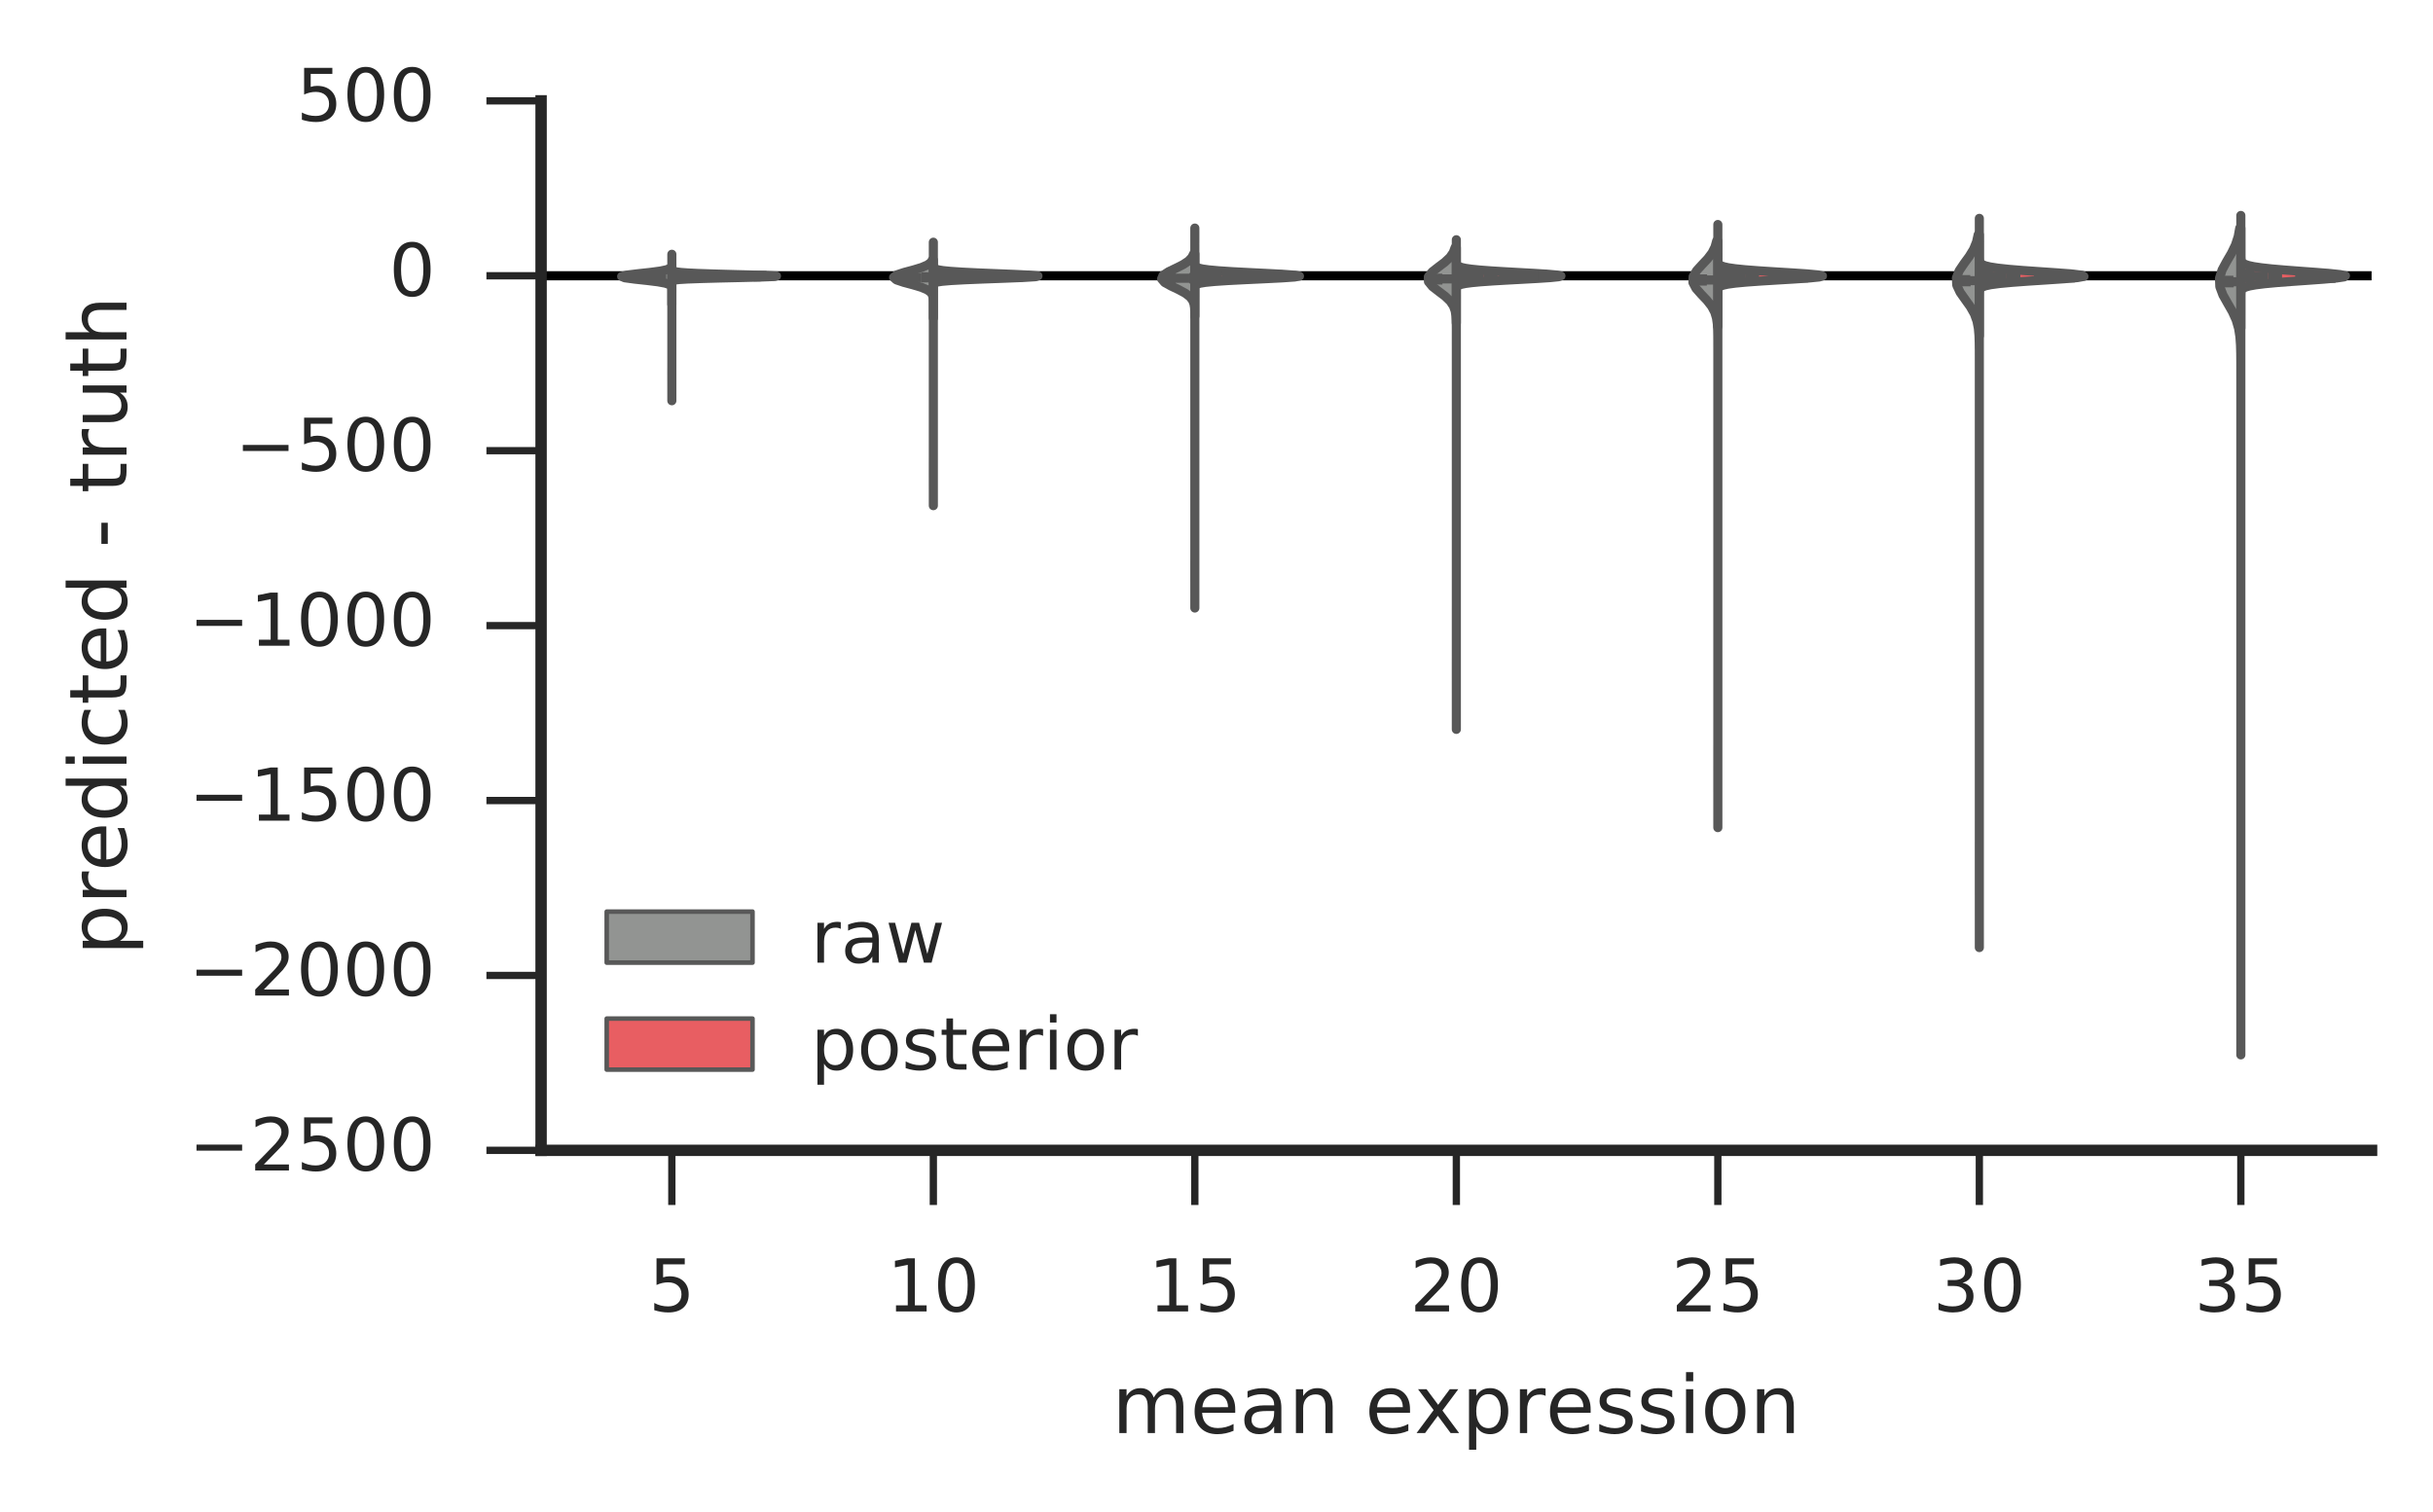 <?xml version="1.0" encoding="utf-8" standalone="no"?>
<!DOCTYPE svg PUBLIC "-//W3C//DTD SVG 1.1//EN"
  "http://www.w3.org/Graphics/SVG/1.1/DTD/svg11.dtd">
<!-- Created with matplotlib (http://matplotlib.org/) -->
<svg height="166pt" version="1.1" viewBox="0 0 267 166" width="267pt" xmlns="http://www.w3.org/2000/svg" xmlns:xlink="http://www.w3.org/1999/xlink">
 <defs>
  <style type="text/css">
*{stroke-linecap:butt;stroke-linejoin:round;stroke-miterlimit:100000;}
  </style>
 </defs>
 <g id="figure_1">
  <g id="patch_1">
   <path d="M 0 166.331 
L 267.461 166.331 
L 267.461 0 
L 0 0 
z
" style="fill:#ffffff;"/>
  </g>
  <g id="axes_1">
   <g id="patch_2">
    <path d="M 59.38 126.271 
L 260.26 126.271 
L 260.26 11.071 
L 59.38 11.071 
z
" style="fill:#ffffff;"/>
   </g>
   <g id="line2d_1">
    <path clip-path="url(#p49113a66b7)" d="M 59.38 30.271 
L 260.26 30.271 
" style="fill:none;stroke:#000000;stroke-linecap:round;"/>
   </g>
   <g id="matplotlib.axis_1">
    <g id="xtick_1">
     <g id="line2d_2">
      <defs>
       <path d="M 0 0 
L 0 6 
" id="m3136e9b8c9" style="stroke:#262626;stroke-width:0.8;"/>
      </defs>
      <g>
       <use style="fill:#262626;stroke:#262626;stroke-width:0.8;" x="73.729" xlink:href="#m3136e9b8c9" y="126.271"/>
      </g>
     </g>
     <g id="text_1">
      <!-- 5 -->
      <defs>
       <path d="M 10.797 72.906 
L 49.516 72.906 
L 49.516 64.594 
L 19.828 64.594 
L 19.828 46.734 
Q 21.969 47.469 24.109 47.828 
Q 26.266 48.188 28.422 48.188 
Q 40.625 48.188 47.75 41.5 
Q 54.891 34.812 54.891 23.391 
Q 54.891 11.625 47.562 5.094 
Q 40.234 -1.422 26.906 -1.422 
Q 22.312 -1.422 17.547 -0.641 
Q 12.797 0.141 7.719 1.703 
L 7.719 11.625 
Q 12.109 9.234 16.797 8.062 
Q 21.484 6.891 26.703 6.891 
Q 35.156 6.891 40.078 11.328 
Q 45.016 15.766 45.016 23.391 
Q 45.016 31 40.078 35.438 
Q 35.156 39.891 26.703 39.891 
Q 22.75 39.891 18.812 39.016 
Q 14.891 38.141 10.797 36.281 
z
" id="BitstreamVeraSans-Roman-35"/>
      </defs>
      <g style="fill:#262626;" transform="translate(71.184 143.95)scale(0.08 -0.08)">
       <use xlink:href="#BitstreamVeraSans-Roman-35"/>
      </g>
     </g>
    </g>
    <g id="xtick_2">
     <g id="line2d_3">
      <g>
       <use style="fill:#262626;stroke:#262626;stroke-width:0.8;" x="102.426" xlink:href="#m3136e9b8c9" y="126.271"/>
      </g>
     </g>
     <g id="text_2">
      <!-- 10 -->
      <defs>
       <path d="M 31.781 66.406 
Q 24.172 66.406 20.328 58.906 
Q 16.5 51.422 16.5 36.375 
Q 16.5 21.391 20.328 13.891 
Q 24.172 6.391 31.781 6.391 
Q 39.453 6.391 43.281 13.891 
Q 47.125 21.391 47.125 36.375 
Q 47.125 51.422 43.281 58.906 
Q 39.453 66.406 31.781 66.406 
M 31.781 74.219 
Q 44.047 74.219 50.516 64.516 
Q 56.984 54.828 56.984 36.375 
Q 56.984 17.969 50.516 8.266 
Q 44.047 -1.422 31.781 -1.422 
Q 19.531 -1.422 13.062 8.266 
Q 6.594 17.969 6.594 36.375 
Q 6.594 54.828 13.062 64.516 
Q 19.531 74.219 31.781 74.219 
" id="BitstreamVeraSans-Roman-30"/>
       <path d="M 12.406 8.297 
L 28.516 8.297 
L 28.516 63.922 
L 10.984 60.406 
L 10.984 69.391 
L 28.422 72.906 
L 38.281 72.906 
L 38.281 8.297 
L 54.391 8.297 
L 54.391 0 
L 12.406 0 
z
" id="BitstreamVeraSans-Roman-31"/>
      </defs>
      <g style="fill:#262626;" transform="translate(97.336 143.95)scale(0.08 -0.08)">
       <use xlink:href="#BitstreamVeraSans-Roman-31"/>
       <use x="63.623" xlink:href="#BitstreamVeraSans-Roman-30"/>
      </g>
     </g>
    </g>
    <g id="xtick_3">
     <g id="line2d_4">
      <g>
       <use style="fill:#262626;stroke:#262626;stroke-width:0.8;" x="131.123" xlink:href="#m3136e9b8c9" y="126.271"/>
      </g>
     </g>
     <g id="text_3">
      <!-- 15 -->
      <g style="fill:#262626;" transform="translate(126.033 143.95)scale(0.08 -0.08)">
       <use xlink:href="#BitstreamVeraSans-Roman-31"/>
       <use x="63.623" xlink:href="#BitstreamVeraSans-Roman-35"/>
      </g>
     </g>
    </g>
    <g id="xtick_4">
     <g id="line2d_5">
      <g>
       <use style="fill:#262626;stroke:#262626;stroke-width:0.8;" x="159.821" xlink:href="#m3136e9b8c9" y="126.271"/>
      </g>
     </g>
     <g id="text_4">
      <!-- 20 -->
      <defs>
       <path d="M 19.188 8.297 
L 53.609 8.297 
L 53.609 0 
L 7.328 0 
L 7.328 8.297 
Q 12.938 14.109 22.625 23.891 
Q 32.328 33.688 34.812 36.531 
Q 39.547 41.844 41.422 45.531 
Q 43.312 49.219 43.312 52.781 
Q 43.312 58.594 39.234 62.25 
Q 35.156 65.922 28.609 65.922 
Q 23.969 65.922 18.812 64.312 
Q 13.672 62.703 7.812 59.422 
L 7.812 69.391 
Q 13.766 71.781 18.938 73 
Q 24.125 74.219 28.422 74.219 
Q 39.75 74.219 46.484 68.547 
Q 53.219 62.891 53.219 53.422 
Q 53.219 48.922 51.531 44.891 
Q 49.859 40.875 45.406 35.406 
Q 44.188 33.984 37.641 27.219 
Q 31.109 20.453 19.188 8.297 
" id="BitstreamVeraSans-Roman-32"/>
      </defs>
      <g style="fill:#262626;" transform="translate(154.731 143.95)scale(0.08 -0.08)">
       <use xlink:href="#BitstreamVeraSans-Roman-32"/>
       <use x="63.623" xlink:href="#BitstreamVeraSans-Roman-30"/>
      </g>
     </g>
    </g>
    <g id="xtick_5">
     <g id="line2d_6">
      <g>
       <use style="fill:#262626;stroke:#262626;stroke-width:0.8;" x="188.518" xlink:href="#m3136e9b8c9" y="126.271"/>
      </g>
     </g>
     <g id="text_5">
      <!-- 25 -->
      <g style="fill:#262626;" transform="translate(183.428 143.95)scale(0.08 -0.08)">
       <use xlink:href="#BitstreamVeraSans-Roman-32"/>
       <use x="63.623" xlink:href="#BitstreamVeraSans-Roman-35"/>
      </g>
     </g>
    </g>
    <g id="xtick_6">
     <g id="line2d_7">
      <g>
       <use style="fill:#262626;stroke:#262626;stroke-width:0.8;" x="217.215" xlink:href="#m3136e9b8c9" y="126.271"/>
      </g>
     </g>
     <g id="text_6">
      <!-- 30 -->
      <defs>
       <path d="M 40.578 39.312 
Q 47.656 37.797 51.625 33 
Q 55.609 28.219 55.609 21.188 
Q 55.609 10.406 48.188 4.484 
Q 40.766 -1.422 27.094 -1.422 
Q 22.516 -1.422 17.656 -0.516 
Q 12.797 0.391 7.625 2.203 
L 7.625 11.719 
Q 11.719 9.328 16.594 8.109 
Q 21.484 6.891 26.812 6.891 
Q 36.078 6.891 40.938 10.547 
Q 45.797 14.203 45.797 21.188 
Q 45.797 27.641 41.281 31.266 
Q 36.766 34.906 28.719 34.906 
L 20.219 34.906 
L 20.219 43.016 
L 29.109 43.016 
Q 36.375 43.016 40.234 45.922 
Q 44.094 48.828 44.094 54.297 
Q 44.094 59.906 40.109 62.906 
Q 36.141 65.922 28.719 65.922 
Q 24.656 65.922 20.016 65.031 
Q 15.375 64.156 9.812 62.312 
L 9.812 71.094 
Q 15.438 72.656 20.344 73.438 
Q 25.25 74.219 29.594 74.219 
Q 40.828 74.219 47.359 69.109 
Q 53.906 64.016 53.906 55.328 
Q 53.906 49.266 50.438 45.094 
Q 46.969 40.922 40.578 39.312 
" id="BitstreamVeraSans-Roman-33"/>
      </defs>
      <g style="fill:#262626;" transform="translate(212.125 143.95)scale(0.08 -0.08)">
       <use xlink:href="#BitstreamVeraSans-Roman-33"/>
       <use x="63.623" xlink:href="#BitstreamVeraSans-Roman-30"/>
      </g>
     </g>
    </g>
    <g id="xtick_7">
     <g id="line2d_8">
      <g>
       <use style="fill:#262626;stroke:#262626;stroke-width:0.8;" x="245.912" xlink:href="#m3136e9b8c9" y="126.271"/>
      </g>
     </g>
     <g id="text_7">
      <!-- 35 -->
      <g style="fill:#262626;" transform="translate(240.822 143.95)scale(0.08 -0.08)">
       <use xlink:href="#BitstreamVeraSans-Roman-33"/>
       <use x="63.623" xlink:href="#BitstreamVeraSans-Roman-35"/>
      </g>
     </g>
    </g>
    <g id="text_8">
     <!-- mean expression -->
     <defs>
      <path d="M 52 44.188 
Q 55.375 50.25 60.062 53.125 
Q 64.75 56 71.094 56 
Q 79.641 56 84.281 50.016 
Q 88.922 44.047 88.922 33.016 
L 88.922 0 
L 79.891 0 
L 79.891 32.719 
Q 79.891 40.578 77.094 44.375 
Q 74.312 48.188 68.609 48.188 
Q 61.625 48.188 57.562 43.547 
Q 53.516 38.922 53.516 30.906 
L 53.516 0 
L 44.484 0 
L 44.484 32.719 
Q 44.484 40.625 41.703 44.406 
Q 38.922 48.188 33.109 48.188 
Q 26.219 48.188 22.156 43.531 
Q 18.109 38.875 18.109 30.906 
L 18.109 0 
L 9.078 0 
L 9.078 54.688 
L 18.109 54.688 
L 18.109 46.188 
Q 21.188 51.219 25.484 53.609 
Q 29.781 56 35.688 56 
Q 41.656 56 45.828 52.969 
Q 50 49.953 52 44.188 
" id="BitstreamVeraSans-Roman-6d"/>
      <path d="M 56.203 29.594 
L 56.203 25.203 
L 14.891 25.203 
Q 15.484 15.922 20.484 11.062 
Q 25.484 6.203 34.422 6.203 
Q 39.594 6.203 44.453 7.469 
Q 49.312 8.734 54.109 11.281 
L 54.109 2.781 
Q 49.266 0.734 44.188 -0.344 
Q 39.109 -1.422 33.891 -1.422 
Q 20.797 -1.422 13.156 6.188 
Q 5.516 13.812 5.516 26.812 
Q 5.516 40.234 12.766 48.109 
Q 20.016 56 32.328 56 
Q 43.359 56 49.781 48.891 
Q 56.203 41.797 56.203 29.594 
M 47.219 32.234 
Q 47.125 39.594 43.094 43.984 
Q 39.062 48.391 32.422 48.391 
Q 24.906 48.391 20.391 44.141 
Q 15.875 39.891 15.188 32.172 
z
" id="BitstreamVeraSans-Roman-65"/>
      <path id="BitstreamVeraSans-Roman-20"/>
      <path d="M 54.891 54.688 
L 35.109 28.078 
L 55.906 0 
L 45.312 0 
L 29.391 21.484 
L 13.484 0 
L 2.875 0 
L 24.125 28.609 
L 4.688 54.688 
L 15.281 54.688 
L 29.781 35.203 
L 44.281 54.688 
z
" id="BitstreamVeraSans-Roman-78"/>
      <path d="M 18.109 8.203 
L 18.109 -20.797 
L 9.078 -20.797 
L 9.078 54.688 
L 18.109 54.688 
L 18.109 46.391 
Q 20.953 51.266 25.266 53.625 
Q 29.594 56 35.594 56 
Q 45.562 56 51.781 48.094 
Q 58.016 40.188 58.016 27.297 
Q 58.016 14.406 51.781 6.484 
Q 45.562 -1.422 35.594 -1.422 
Q 29.594 -1.422 25.266 0.953 
Q 20.953 3.328 18.109 8.203 
M 48.688 27.297 
Q 48.688 37.203 44.609 42.844 
Q 40.531 48.484 33.406 48.484 
Q 26.266 48.484 22.188 42.844 
Q 18.109 37.203 18.109 27.297 
Q 18.109 17.391 22.188 11.75 
Q 26.266 6.109 33.406 6.109 
Q 40.531 6.109 44.609 11.75 
Q 48.688 17.391 48.688 27.297 
" id="BitstreamVeraSans-Roman-70"/>
      <path d="M 9.422 54.688 
L 18.406 54.688 
L 18.406 0 
L 9.422 0 
z
M 9.422 75.984 
L 18.406 75.984 
L 18.406 64.594 
L 9.422 64.594 
z
" id="BitstreamVeraSans-Roman-69"/>
      <path d="M 44.281 53.078 
L 44.281 44.578 
Q 40.484 46.531 36.375 47.5 
Q 32.281 48.484 27.875 48.484 
Q 21.188 48.484 17.844 46.438 
Q 14.5 44.391 14.5 40.281 
Q 14.5 37.156 16.891 35.375 
Q 19.281 33.594 26.516 31.984 
L 29.594 31.297 
Q 39.156 29.25 43.188 25.516 
Q 47.219 21.781 47.219 15.094 
Q 47.219 7.469 41.188 3.016 
Q 35.156 -1.422 24.609 -1.422 
Q 20.219 -1.422 15.453 -0.562 
Q 10.688 0.297 5.422 2 
L 5.422 11.281 
Q 10.406 8.688 15.234 7.391 
Q 20.062 6.109 24.812 6.109 
Q 31.156 6.109 34.562 8.281 
Q 37.984 10.453 37.984 14.406 
Q 37.984 18.062 35.516 20.016 
Q 33.062 21.969 24.703 23.781 
L 21.578 24.516 
Q 13.234 26.266 9.516 29.906 
Q 5.812 33.547 5.812 39.891 
Q 5.812 47.609 11.281 51.797 
Q 16.75 56 26.812 56 
Q 31.781 56 36.172 55.266 
Q 40.578 54.547 44.281 53.078 
" id="BitstreamVeraSans-Roman-73"/>
      <path d="M 54.891 33.016 
L 54.891 0 
L 45.906 0 
L 45.906 32.719 
Q 45.906 40.484 42.875 44.328 
Q 39.844 48.188 33.797 48.188 
Q 26.516 48.188 22.312 43.547 
Q 18.109 38.922 18.109 30.906 
L 18.109 0 
L 9.078 0 
L 9.078 54.688 
L 18.109 54.688 
L 18.109 46.188 
Q 21.344 51.125 25.703 53.562 
Q 30.078 56 35.797 56 
Q 45.219 56 50.047 50.172 
Q 54.891 44.344 54.891 33.016 
" id="BitstreamVeraSans-Roman-6e"/>
      <path d="M 34.281 27.484 
Q 23.391 27.484 19.188 25 
Q 14.984 22.516 14.984 16.5 
Q 14.984 11.719 18.141 8.906 
Q 21.297 6.109 26.703 6.109 
Q 34.188 6.109 38.703 11.406 
Q 43.219 16.703 43.219 25.484 
L 43.219 27.484 
z
M 52.203 31.203 
L 52.203 0 
L 43.219 0 
L 43.219 8.297 
Q 40.141 3.328 35.547 0.953 
Q 30.953 -1.422 24.312 -1.422 
Q 15.922 -1.422 10.953 3.297 
Q 6 8.016 6 15.922 
Q 6 25.141 12.172 29.828 
Q 18.359 34.516 30.609 34.516 
L 43.219 34.516 
L 43.219 35.406 
Q 43.219 41.609 39.141 45 
Q 35.062 48.391 27.688 48.391 
Q 23 48.391 18.547 47.266 
Q 14.109 46.141 10.016 43.891 
L 10.016 52.203 
Q 14.938 54.109 19.578 55.047 
Q 24.219 56 28.609 56 
Q 40.484 56 46.344 49.844 
Q 52.203 43.703 52.203 31.203 
" id="BitstreamVeraSans-Roman-61"/>
      <path d="M 30.609 48.391 
Q 23.391 48.391 19.188 42.75 
Q 14.984 37.109 14.984 27.297 
Q 14.984 17.484 19.156 11.844 
Q 23.344 6.203 30.609 6.203 
Q 37.797 6.203 41.984 11.859 
Q 46.188 17.531 46.188 27.297 
Q 46.188 37.016 41.984 42.703 
Q 37.797 48.391 30.609 48.391 
M 30.609 56 
Q 42.328 56 49.016 48.375 
Q 55.719 40.766 55.719 27.297 
Q 55.719 13.875 49.016 6.219 
Q 42.328 -1.422 30.609 -1.422 
Q 18.844 -1.422 12.172 6.219 
Q 5.516 13.875 5.516 27.297 
Q 5.516 40.766 12.172 48.375 
Q 18.844 56 30.609 56 
" id="BitstreamVeraSans-Roman-6f"/>
      <path d="M 41.109 46.297 
Q 39.594 47.172 37.812 47.578 
Q 36.031 48 33.891 48 
Q 26.266 48 22.188 43.047 
Q 18.109 38.094 18.109 28.812 
L 18.109 0 
L 9.078 0 
L 9.078 54.688 
L 18.109 54.688 
L 18.109 46.188 
Q 20.953 51.172 25.484 53.578 
Q 30.031 56 36.531 56 
Q 37.453 56 38.578 55.875 
Q 39.703 55.766 41.062 55.516 
z
" id="BitstreamVeraSans-Roman-72"/>
     </defs>
     <g style="fill:#262626;" transform="translate(122.038 157.3)scale(0.088 -0.088)">
      <use xlink:href="#BitstreamVeraSans-Roman-6d"/>
      <use x="97.412" xlink:href="#BitstreamVeraSans-Roman-65"/>
      <use x="158.936" xlink:href="#BitstreamVeraSans-Roman-61"/>
      <use x="220.215" xlink:href="#BitstreamVeraSans-Roman-6e"/>
      <use x="283.594" xlink:href="#BitstreamVeraSans-Roman-20"/>
      <use x="315.381" xlink:href="#BitstreamVeraSans-Roman-65"/>
      <use x="376.889" xlink:href="#BitstreamVeraSans-Roman-78"/>
      <use x="436.068" xlink:href="#BitstreamVeraSans-Roman-70"/>
      <use x="499.545" xlink:href="#BitstreamVeraSans-Roman-72"/>
      <use x="540.627" xlink:href="#BitstreamVeraSans-Roman-65"/>
      <use x="602.15" xlink:href="#BitstreamVeraSans-Roman-73"/>
      <use x="654.25" xlink:href="#BitstreamVeraSans-Roman-73"/>
      <use x="706.35" xlink:href="#BitstreamVeraSans-Roman-69"/>
      <use x="734.133" xlink:href="#BitstreamVeraSans-Roman-6f"/>
      <use x="795.314" xlink:href="#BitstreamVeraSans-Roman-6e"/>
     </g>
    </g>
   </g>
   <g id="matplotlib.axis_2">
    <g id="ytick_1">
     <g id="line2d_9">
      <defs>
       <path d="M 0 0 
L -6 0 
" id="m39a25272dd" style="stroke:#262626;stroke-width:0.8;"/>
      </defs>
      <g>
       <use style="fill:#262626;stroke:#262626;stroke-width:0.8;" x="59.38" xlink:href="#m39a25272dd" y="126.271"/>
      </g>
     </g>
     <g id="text_9">
      <!-- −2500 -->
      <defs>
       <path d="M 10.594 35.5 
L 73.188 35.5 
L 73.188 27.203 
L 10.594 27.203 
z
" id="BitstreamVeraSans-Roman-2212"/>
      </defs>
      <g style="fill:#262626;" transform="translate(20.717 128.479)scale(0.08 -0.08)">
       <use xlink:href="#BitstreamVeraSans-Roman-2212"/>
       <use x="83.789" xlink:href="#BitstreamVeraSans-Roman-32"/>
       <use x="147.412" xlink:href="#BitstreamVeraSans-Roman-35"/>
       <use x="211.035" xlink:href="#BitstreamVeraSans-Roman-30"/>
       <use x="274.658" xlink:href="#BitstreamVeraSans-Roman-30"/>
      </g>
     </g>
    </g>
    <g id="ytick_2">
     <g id="line2d_10">
      <g>
       <use style="fill:#262626;stroke:#262626;stroke-width:0.8;" x="59.38" xlink:href="#m39a25272dd" y="107.071"/>
      </g>
     </g>
     <g id="text_10">
      <!-- −2000 -->
      <g style="fill:#262626;" transform="translate(20.717 109.279)scale(0.08 -0.08)">
       <use xlink:href="#BitstreamVeraSans-Roman-2212"/>
       <use x="83.789" xlink:href="#BitstreamVeraSans-Roman-32"/>
       <use x="147.412" xlink:href="#BitstreamVeraSans-Roman-30"/>
       <use x="211.035" xlink:href="#BitstreamVeraSans-Roman-30"/>
       <use x="274.658" xlink:href="#BitstreamVeraSans-Roman-30"/>
      </g>
     </g>
    </g>
    <g id="ytick_3">
     <g id="line2d_11">
      <g>
       <use style="fill:#262626;stroke:#262626;stroke-width:0.8;" x="59.38" xlink:href="#m39a25272dd" y="87.871"/>
      </g>
     </g>
     <g id="text_11">
      <!-- −1500 -->
      <g style="fill:#262626;" transform="translate(20.717 90.079)scale(0.08 -0.08)">
       <use xlink:href="#BitstreamVeraSans-Roman-2212"/>
       <use x="83.789" xlink:href="#BitstreamVeraSans-Roman-31"/>
       <use x="147.412" xlink:href="#BitstreamVeraSans-Roman-35"/>
       <use x="211.035" xlink:href="#BitstreamVeraSans-Roman-30"/>
       <use x="274.658" xlink:href="#BitstreamVeraSans-Roman-30"/>
      </g>
     </g>
    </g>
    <g id="ytick_4">
     <g id="line2d_12">
      <g>
       <use style="fill:#262626;stroke:#262626;stroke-width:0.8;" x="59.38" xlink:href="#m39a25272dd" y="68.671"/>
      </g>
     </g>
     <g id="text_12">
      <!-- −1000 -->
      <g style="fill:#262626;" transform="translate(20.717 70.879)scale(0.08 -0.08)">
       <use xlink:href="#BitstreamVeraSans-Roman-2212"/>
       <use x="83.789" xlink:href="#BitstreamVeraSans-Roman-31"/>
       <use x="147.412" xlink:href="#BitstreamVeraSans-Roman-30"/>
       <use x="211.035" xlink:href="#BitstreamVeraSans-Roman-30"/>
       <use x="274.658" xlink:href="#BitstreamVeraSans-Roman-30"/>
      </g>
     </g>
    </g>
    <g id="ytick_5">
     <g id="line2d_13">
      <g>
       <use style="fill:#262626;stroke:#262626;stroke-width:0.8;" x="59.38" xlink:href="#m39a25272dd" y="49.471"/>
      </g>
     </g>
     <g id="text_13">
      <!-- −500 -->
      <g style="fill:#262626;" transform="translate(25.807 51.679)scale(0.08 -0.08)">
       <use xlink:href="#BitstreamVeraSans-Roman-2212"/>
       <use x="83.789" xlink:href="#BitstreamVeraSans-Roman-35"/>
       <use x="147.412" xlink:href="#BitstreamVeraSans-Roman-30"/>
       <use x="211.035" xlink:href="#BitstreamVeraSans-Roman-30"/>
      </g>
     </g>
    </g>
    <g id="ytick_6">
     <g id="line2d_14">
      <g>
       <use style="fill:#262626;stroke:#262626;stroke-width:0.8;" x="59.38" xlink:href="#m39a25272dd" y="30.271"/>
      </g>
     </g>
     <g id="text_14">
      <!-- 0 -->
      <g style="fill:#262626;" transform="translate(42.691 32.479)scale(0.08 -0.08)">
       <use xlink:href="#BitstreamVeraSans-Roman-30"/>
      </g>
     </g>
    </g>
    <g id="ytick_7">
     <g id="line2d_15">
      <g>
       <use style="fill:#262626;stroke:#262626;stroke-width:0.8;" x="59.38" xlink:href="#m39a25272dd" y="11.071"/>
      </g>
     </g>
     <g id="text_15">
      <!-- 500 -->
      <g style="fill:#262626;" transform="translate(32.511 13.279)scale(0.08 -0.08)">
       <use xlink:href="#BitstreamVeraSans-Roman-35"/>
       <use x="63.623" xlink:href="#BitstreamVeraSans-Roman-30"/>
       <use x="127.246" xlink:href="#BitstreamVeraSans-Roman-30"/>
      </g>
     </g>
    </g>
    <g id="text_16">
     <!-- predicted - truth -->
     <defs>
      <path d="M 48.781 52.594 
L 48.781 44.188 
Q 44.969 46.297 41.141 47.344 
Q 37.312 48.391 33.406 48.391 
Q 24.656 48.391 19.812 42.844 
Q 14.984 37.312 14.984 27.297 
Q 14.984 17.281 19.812 11.734 
Q 24.656 6.203 33.406 6.203 
Q 37.312 6.203 41.141 7.25 
Q 44.969 8.297 48.781 10.406 
L 48.781 2.094 
Q 45.016 0.344 40.984 -0.531 
Q 36.969 -1.422 32.422 -1.422 
Q 20.062 -1.422 12.781 6.344 
Q 5.516 14.109 5.516 27.297 
Q 5.516 40.672 12.859 48.328 
Q 20.219 56 33.016 56 
Q 37.156 56 41.109 55.141 
Q 45.062 54.297 48.781 52.594 
" id="BitstreamVeraSans-Roman-63"/>
      <path d="M 18.312 70.219 
L 18.312 54.688 
L 36.812 54.688 
L 36.812 47.703 
L 18.312 47.703 
L 18.312 18.016 
Q 18.312 11.328 20.141 9.422 
Q 21.969 7.516 27.594 7.516 
L 36.812 7.516 
L 36.812 0 
L 27.594 0 
Q 17.188 0 13.234 3.875 
Q 9.281 7.766 9.281 18.016 
L 9.281 47.703 
L 2.688 47.703 
L 2.688 54.688 
L 9.281 54.688 
L 9.281 70.219 
z
" id="BitstreamVeraSans-Roman-74"/>
      <path d="M 54.891 33.016 
L 54.891 0 
L 45.906 0 
L 45.906 32.719 
Q 45.906 40.484 42.875 44.328 
Q 39.844 48.188 33.797 48.188 
Q 26.516 48.188 22.312 43.547 
Q 18.109 38.922 18.109 30.906 
L 18.109 0 
L 9.078 0 
L 9.078 75.984 
L 18.109 75.984 
L 18.109 46.188 
Q 21.344 51.125 25.703 53.562 
Q 30.078 56 35.797 56 
Q 45.219 56 50.047 50.172 
Q 54.891 44.344 54.891 33.016 
" id="BitstreamVeraSans-Roman-68"/>
      <path d="M 8.5 21.578 
L 8.5 54.688 
L 17.484 54.688 
L 17.484 21.922 
Q 17.484 14.156 20.5 10.266 
Q 23.531 6.391 29.594 6.391 
Q 36.859 6.391 41.078 11.031 
Q 45.312 15.672 45.312 23.688 
L 45.312 54.688 
L 54.297 54.688 
L 54.297 0 
L 45.312 0 
L 45.312 8.406 
Q 42.047 3.422 37.719 1 
Q 33.406 -1.422 27.688 -1.422 
Q 18.266 -1.422 13.375 4.438 
Q 8.5 10.297 8.5 21.578 
" id="BitstreamVeraSans-Roman-75"/>
      <path d="M 4.891 31.391 
L 31.203 31.391 
L 31.203 23.391 
L 4.891 23.391 
z
" id="BitstreamVeraSans-Roman-2d"/>
      <path d="M 45.406 46.391 
L 45.406 75.984 
L 54.391 75.984 
L 54.391 0 
L 45.406 0 
L 45.406 8.203 
Q 42.578 3.328 38.25 0.953 
Q 33.938 -1.422 27.875 -1.422 
Q 17.969 -1.422 11.734 6.484 
Q 5.516 14.406 5.516 27.297 
Q 5.516 40.188 11.734 48.094 
Q 17.969 56 27.875 56 
Q 33.938 56 38.25 53.625 
Q 42.578 51.266 45.406 46.391 
M 14.797 27.297 
Q 14.797 17.391 18.875 11.75 
Q 22.953 6.109 30.078 6.109 
Q 37.203 6.109 41.297 11.75 
Q 45.406 17.391 45.406 27.297 
Q 45.406 37.203 41.297 42.844 
Q 37.203 48.484 30.078 48.484 
Q 22.953 48.484 18.875 42.844 
Q 14.797 37.203 14.797 27.297 
" id="BitstreamVeraSans-Roman-64"/>
     </defs>
     <g style="fill:#262626;" transform="translate(13.887 104.86)rotate(-90.0)scale(0.088 -0.088)">
      <use xlink:href="#BitstreamVeraSans-Roman-70"/>
      <use x="63.477" xlink:href="#BitstreamVeraSans-Roman-72"/>
      <use x="104.559" xlink:href="#BitstreamVeraSans-Roman-65"/>
      <use x="166.082" xlink:href="#BitstreamVeraSans-Roman-64"/>
      <use x="229.559" xlink:href="#BitstreamVeraSans-Roman-69"/>
      <use x="257.342" xlink:href="#BitstreamVeraSans-Roman-63"/>
      <use x="312.322" xlink:href="#BitstreamVeraSans-Roman-74"/>
      <use x="351.531" xlink:href="#BitstreamVeraSans-Roman-65"/>
      <use x="413.055" xlink:href="#BitstreamVeraSans-Roman-64"/>
      <use x="476.531" xlink:href="#BitstreamVeraSans-Roman-20"/>
      <use x="508.318" xlink:href="#BitstreamVeraSans-Roman-2d"/>
      <use x="544.402" xlink:href="#BitstreamVeraSans-Roman-20"/>
      <use x="576.189" xlink:href="#BitstreamVeraSans-Roman-74"/>
      <use x="615.398" xlink:href="#BitstreamVeraSans-Roman-72"/>
      <use x="656.512" xlink:href="#BitstreamVeraSans-Roman-75"/>
      <use x="719.891" xlink:href="#BitstreamVeraSans-Roman-74"/>
      <use x="759.1" xlink:href="#BitstreamVeraSans-Roman-68"/>
     </g>
    </g>
   </g>
   <g id="PolyCollection_1">
    <defs>
     <path d="M 73.729 -122.343 
L 73.729 -122.343 
L 73.729 -122.491 
L 73.729 -122.64 
L 73.729 -122.788 
L 73.729 -122.936 
L 73.729 -123.085 
L 73.729 -123.233 
L 73.729 -123.381 
L 73.729 -123.53 
L 73.729 -123.678 
L 73.729 -123.826 
L 73.728 -123.974 
L 73.728 -124.123 
L 73.728 -124.271 
L 73.728 -124.419 
L 73.727 -124.568 
L 73.727 -124.716 
L 73.727 -124.864 
L 73.727 -125.013 
L 73.726 -125.161 
L 73.726 -125.309 
L 73.726 -125.458 
L 73.726 -125.606 
L 73.727 -125.754 
L 73.727 -125.903 
L 73.728 -126.051 
L 73.728 -126.199 
L 73.728 -126.348 
L 73.728 -126.496 
L 73.729 -126.644 
L 73.729 -126.793 
L 73.729 -126.941 
L 73.729 -127.089 
L 73.729 -127.238 
L 73.729 -127.386 
L 73.729 -127.534 
L 73.729 -127.683 
L 73.729 -127.831 
L 73.729 -127.979 
L 73.729 -128.127 
L 73.729 -128.276 
L 73.729 -128.424 
L 73.729 -128.572 
L 73.729 -128.721 
L 73.729 -128.869 
L 73.729 -129.017 
L 73.729 -129.166 
L 73.729 -129.314 
L 73.729 -129.462 
L 73.729 -129.611 
L 73.729 -129.759 
L 73.729 -129.907 
L 73.729 -130.056 
L 73.729 -130.204 
L 73.729 -130.352 
L 73.729 -130.501 
L 73.729 -130.649 
L 73.729 -130.797 
L 73.729 -130.946 
L 73.729 -131.094 
L 73.729 -131.242 
L 73.729 -131.391 
L 73.729 -131.539 
L 73.729 -131.687 
L 73.729 -131.836 
L 73.729 -131.984 
L 73.729 -132.132 
L 73.729 -132.28 
L 73.729 -132.429 
L 73.729 -132.577 
L 73.729 -132.725 
L 73.729 -132.874 
L 73.729 -133.022 
L 73.729 -133.17 
L 73.729 -133.319 
L 73.729 -133.467 
L 73.729 -133.615 
L 73.729 -133.764 
L 73.729 -133.912 
L 73.729 -134.06 
L 73.729 -134.209 
L 73.729 -134.357 
L 73.728 -134.505 
L 73.723 -134.654 
L 73.703 -134.802 
L 73.636 -134.95 
L 73.448 -135.099 
L 73.019 -135.247 
L 72.218 -135.395 
L 71.023 -135.544 
L 69.652 -135.692 
L 68.562 -135.84 
L 68.222 -135.988 
L 68.794 -136.137 
L 70.011 -136.285 
L 71.375 -136.433 
L 72.477 -136.582 
L 73.169 -136.73 
L 73.519 -136.878 
L 73.663 -137.027 
L 73.729 -137.027 
L 73.729 -137.027 
L 73.729 -136.878 
L 73.729 -136.73 
L 73.729 -136.582 
L 73.729 -136.433 
L 73.729 -136.285 
L 73.729 -136.137 
L 73.729 -135.988 
L 73.729 -135.84 
L 73.729 -135.692 
L 73.729 -135.544 
L 73.729 -135.395 
L 73.729 -135.247 
L 73.729 -135.099 
L 73.729 -134.95 
L 73.729 -134.802 
L 73.729 -134.654 
L 73.729 -134.505 
L 73.729 -134.357 
L 73.729 -134.209 
L 73.729 -134.06 
L 73.729 -133.912 
L 73.729 -133.764 
L 73.729 -133.615 
L 73.729 -133.467 
L 73.729 -133.319 
L 73.729 -133.17 
L 73.729 -133.022 
L 73.729 -132.874 
L 73.729 -132.725 
L 73.729 -132.577 
L 73.729 -132.429 
L 73.729 -132.28 
L 73.729 -132.132 
L 73.729 -131.984 
L 73.729 -131.836 
L 73.729 -131.687 
L 73.729 -131.539 
L 73.729 -131.391 
L 73.729 -131.242 
L 73.729 -131.094 
L 73.729 -130.946 
L 73.729 -130.797 
L 73.729 -130.649 
L 73.729 -130.501 
L 73.729 -130.352 
L 73.729 -130.204 
L 73.729 -130.056 
L 73.729 -129.907 
L 73.729 -129.759 
L 73.729 -129.611 
L 73.729 -129.462 
L 73.729 -129.314 
L 73.729 -129.166 
L 73.729 -129.017 
L 73.729 -128.869 
L 73.729 -128.721 
L 73.729 -128.572 
L 73.729 -128.424 
L 73.729 -128.276 
L 73.729 -128.127 
L 73.729 -127.979 
L 73.729 -127.831 
L 73.729 -127.683 
L 73.729 -127.534 
L 73.729 -127.386 
L 73.729 -127.238 
L 73.729 -127.089 
L 73.729 -126.941 
L 73.729 -126.793 
L 73.729 -126.644 
L 73.729 -126.496 
L 73.729 -126.348 
L 73.729 -126.199 
L 73.729 -126.051 
L 73.729 -125.903 
L 73.729 -125.754 
L 73.729 -125.606 
L 73.729 -125.458 
L 73.729 -125.309 
L 73.729 -125.161 
L 73.729 -125.013 
L 73.729 -124.864 
L 73.729 -124.716 
L 73.729 -124.568 
L 73.729 -124.419 
L 73.729 -124.271 
L 73.729 -124.123 
L 73.729 -123.974 
L 73.729 -123.826 
L 73.729 -123.678 
L 73.729 -123.53 
L 73.729 -123.381 
L 73.729 -123.233 
L 73.729 -123.085 
L 73.729 -122.936 
L 73.729 -122.788 
L 73.729 -122.64 
L 73.729 -122.491 
L 73.729 -122.343 
z
" id="m65281184f6" style="stroke:#585858;"/>
    </defs>
    <g clip-path="url(#p49113a66b7)">
     <use style="fill:#929492;stroke:#585858;" x="0.0" xlink:href="#m65281184f6" y="166.331"/>
    </g>
   </g>
   <g id="PolyCollection_2">
    <defs>
     <path d="M 73.729 -132.929 
L 73.729 -132.929 
L 73.729 -132.985 
L 73.729 -133.04 
L 73.729 -133.096 
L 73.729 -133.151 
L 73.729 -133.207 
L 73.729 -133.262 
L 73.729 -133.318 
L 73.729 -133.373 
L 73.729 -133.429 
L 73.729 -133.484 
L 73.729 -133.539 
L 73.729 -133.595 
L 73.729 -133.65 
L 73.729 -133.706 
L 73.729 -133.761 
L 73.729 -133.817 
L 73.729 -133.872 
L 73.729 -133.928 
L 73.729 -133.983 
L 73.729 -134.039 
L 73.729 -134.094 
L 73.729 -134.15 
L 73.729 -134.205 
L 73.729 -134.261 
L 73.729 -134.316 
L 73.729 -134.372 
L 73.729 -134.427 
L 73.729 -134.483 
L 73.729 -134.538 
L 73.729 -134.594 
L 73.729 -134.649 
L 73.729 -134.704 
L 73.729 -134.76 
L 73.729 -134.815 
L 73.729 -134.871 
L 73.729 -134.926 
L 73.729 -134.982 
L 73.729 -135.037 
L 73.729 -135.093 
L 73.729 -135.148 
L 73.729 -135.204 
L 73.729 -135.259 
L 73.729 -135.315 
L 73.729 -135.37 
L 73.729 -135.426 
L 73.729 -135.481 
L 73.729 -135.537 
L 73.729 -135.592 
L 73.729 -135.648 
L 73.729 -135.703 
L 73.729 -135.758 
L 73.729 -135.814 
L 73.729 -135.869 
L 73.729 -135.925 
L 73.729 -135.98 
L 73.729 -136.036 
L 73.729 -136.091 
L 73.729 -136.147 
L 73.729 -136.202 
L 73.729 -136.258 
L 73.729 -136.313 
L 73.729 -136.369 
L 73.729 -136.424 
L 73.729 -136.48 
L 73.729 -136.535 
L 73.729 -136.591 
L 73.729 -136.646 
L 73.729 -136.702 
L 73.729 -136.757 
L 73.729 -136.812 
L 73.729 -136.868 
L 73.729 -136.923 
L 73.729 -136.979 
L 73.729 -137.034 
L 73.729 -137.09 
L 73.729 -137.145 
L 73.729 -137.201 
L 73.729 -137.256 
L 73.729 -137.312 
L 73.729 -137.367 
L 73.729 -137.423 
L 73.729 -137.478 
L 73.729 -137.534 
L 73.729 -137.589 
L 73.729 -137.645 
L 73.729 -137.7 
L 73.729 -137.756 
L 73.729 -137.811 
L 73.729 -137.866 
L 73.729 -137.922 
L 73.729 -137.977 
L 73.729 -138.033 
L 73.729 -138.088 
L 73.729 -138.144 
L 73.729 -138.199 
L 73.729 -138.255 
L 73.729 -138.31 
L 73.729 -138.366 
L 73.729 -138.421 
L 73.729 -138.421 
L 73.729 -138.421 
L 73.729 -138.366 
L 73.729 -138.31 
L 73.729 -138.255 
L 73.729 -138.199 
L 73.729 -138.144 
L 73.729 -138.088 
L 73.729 -138.033 
L 73.729 -137.977 
L 73.729 -137.922 
L 73.729 -137.866 
L 73.729 -137.811 
L 73.729 -137.756 
L 73.729 -137.7 
L 73.729 -137.645 
L 73.729 -137.589 
L 73.73 -137.534 
L 73.73 -137.478 
L 73.73 -137.423 
L 73.73 -137.367 
L 73.73 -137.312 
L 73.73 -137.256 
L 73.73 -137.201 
L 73.73 -137.145 
L 73.731 -137.09 
L 73.731 -137.034 
L 73.731 -136.979 
L 73.732 -136.923 
L 73.733 -136.868 
L 73.737 -136.812 
L 73.744 -136.757 
L 73.761 -136.702 
L 73.797 -136.646 
L 73.871 -136.591 
L 74.016 -136.535 
L 74.283 -136.48 
L 74.748 -136.424 
L 75.508 -136.369 
L 76.663 -136.313 
L 78.267 -136.258 
L 80.26 -136.202 
L 82.391 -136.147 
L 84.216 -136.091 
L 85.208 -136.036 
L 85 -135.98 
L 83.593 -135.925 
L 81.388 -135.869 
L 78.989 -135.814 
L 76.919 -135.758 
L 75.437 -135.703 
L 74.537 -135.648 
L 74.067 -135.592 
L 73.855 -135.537 
L 73.771 -135.481 
L 73.743 -135.426 
L 73.734 -135.37 
L 73.732 -135.315 
L 73.731 -135.259 
L 73.731 -135.204 
L 73.731 -135.148 
L 73.731 -135.093 
L 73.731 -135.037 
L 73.731 -134.982 
L 73.731 -134.926 
L 73.73 -134.871 
L 73.73 -134.815 
L 73.73 -134.76 
L 73.73 -134.704 
L 73.73 -134.649 
L 73.73 -134.594 
L 73.73 -134.538 
L 73.73 -134.483 
L 73.73 -134.427 
L 73.73 -134.372 
L 73.73 -134.316 
L 73.73 -134.261 
L 73.729 -134.205 
L 73.729 -134.15 
L 73.729 -134.094 
L 73.729 -134.039 
L 73.729 -133.983 
L 73.729 -133.928 
L 73.729 -133.872 
L 73.729 -133.817 
L 73.729 -133.761 
L 73.729 -133.706 
L 73.729 -133.65 
L 73.729 -133.595 
L 73.729 -133.539 
L 73.729 -133.484 
L 73.729 -133.429 
L 73.729 -133.373 
L 73.729 -133.318 
L 73.729 -133.262 
L 73.729 -133.207 
L 73.729 -133.151 
L 73.729 -133.096 
L 73.729 -133.04 
L 73.729 -132.985 
L 73.729 -132.929 
z
" id="m6c0664a30d" style="stroke:#585858;"/>
    </defs>
    <g clip-path="url(#p49113a66b7)">
     <use style="fill:#e85e62;stroke:#585858;" x="0.0" xlink:href="#m6c0664a30d" y="166.331"/>
    </g>
   </g>
   <g id="PolyCollection_3">
    <defs>
     <path d="M 102.426 -110.826 
L 102.426 -110.826 
L 102.426 -111.098 
L 102.426 -111.371 
L 102.426 -111.643 
L 102.426 -111.915 
L 102.426 -112.188 
L 102.426 -112.46 
L 102.425 -112.733 
L 102.425 -113.005 
L 102.424 -113.277 
L 102.424 -113.55 
L 102.424 -113.822 
L 102.423 -114.095 
L 102.423 -114.367 
L 102.423 -114.639 
L 102.424 -114.912 
L 102.424 -115.184 
L 102.424 -115.456 
L 102.425 -115.729 
L 102.425 -116.001 
L 102.426 -116.274 
L 102.426 -116.546 
L 102.426 -116.818 
L 102.426 -117.091 
L 102.426 -117.363 
L 102.426 -117.636 
L 102.426 -117.908 
L 102.426 -118.18 
L 102.426 -118.453 
L 102.426 -118.725 
L 102.426 -118.997 
L 102.426 -119.27 
L 102.426 -119.542 
L 102.426 -119.815 
L 102.426 -120.087 
L 102.426 -120.359 
L 102.426 -120.632 
L 102.426 -120.904 
L 102.426 -121.176 
L 102.426 -121.449 
L 102.426 -121.721 
L 102.426 -121.994 
L 102.426 -122.266 
L 102.426 -122.538 
L 102.426 -122.811 
L 102.426 -123.083 
L 102.426 -123.356 
L 102.426 -123.628 
L 102.426 -123.9 
L 102.426 -124.173 
L 102.426 -124.445 
L 102.426 -124.717 
L 102.426 -124.99 
L 102.426 -125.262 
L 102.426 -125.535 
L 102.426 -125.807 
L 102.426 -126.079 
L 102.426 -126.352 
L 102.426 -126.624 
L 102.426 -126.896 
L 102.426 -127.169 
L 102.426 -127.441 
L 102.426 -127.714 
L 102.426 -127.986 
L 102.426 -128.258 
L 102.426 -128.531 
L 102.426 -128.803 
L 102.426 -129.076 
L 102.426 -129.348 
L 102.426 -129.62 
L 102.426 -129.893 
L 102.426 -130.165 
L 102.426 -130.437 
L 102.426 -130.71 
L 102.426 -130.982 
L 102.426 -131.255 
L 102.426 -131.527 
L 102.426 -131.799 
L 102.426 -132.072 
L 102.426 -132.344 
L 102.426 -132.616 
L 102.426 -132.889 
L 102.424 -133.161 
L 102.416 -133.434 
L 102.39 -133.706 
L 102.316 -133.978 
L 102.132 -134.251 
L 101.754 -134.523 
L 101.104 -134.796 
L 100.191 -135.068 
L 99.178 -135.34 
L 98.367 -135.613 
L 98.066 -135.885 
L 98.399 -136.157 
L 99.229 -136.43 
L 100.245 -136.702 
L 101.146 -136.975 
L 101.781 -137.247 
L 102.147 -137.519 
L 102.322 -137.792 
L 102.426 -137.792 
L 102.426 -137.792 
L 102.426 -137.519 
L 102.426 -137.247 
L 102.426 -136.975 
L 102.426 -136.702 
L 102.426 -136.43 
L 102.426 -136.157 
L 102.426 -135.885 
L 102.426 -135.613 
L 102.426 -135.34 
L 102.426 -135.068 
L 102.426 -134.796 
L 102.426 -134.523 
L 102.426 -134.251 
L 102.426 -133.978 
L 102.426 -133.706 
L 102.426 -133.434 
L 102.426 -133.161 
L 102.426 -132.889 
L 102.426 -132.616 
L 102.426 -132.344 
L 102.426 -132.072 
L 102.426 -131.799 
L 102.426 -131.527 
L 102.426 -131.255 
L 102.426 -130.982 
L 102.426 -130.71 
L 102.426 -130.437 
L 102.426 -130.165 
L 102.426 -129.893 
L 102.426 -129.62 
L 102.426 -129.348 
L 102.426 -129.076 
L 102.426 -128.803 
L 102.426 -128.531 
L 102.426 -128.258 
L 102.426 -127.986 
L 102.426 -127.714 
L 102.426 -127.441 
L 102.426 -127.169 
L 102.426 -126.896 
L 102.426 -126.624 
L 102.426 -126.352 
L 102.426 -126.079 
L 102.426 -125.807 
L 102.426 -125.535 
L 102.426 -125.262 
L 102.426 -124.99 
L 102.426 -124.717 
L 102.426 -124.445 
L 102.426 -124.173 
L 102.426 -123.9 
L 102.426 -123.628 
L 102.426 -123.356 
L 102.426 -123.083 
L 102.426 -122.811 
L 102.426 -122.538 
L 102.426 -122.266 
L 102.426 -121.994 
L 102.426 -121.721 
L 102.426 -121.449 
L 102.426 -121.176 
L 102.426 -120.904 
L 102.426 -120.632 
L 102.426 -120.359 
L 102.426 -120.087 
L 102.426 -119.815 
L 102.426 -119.542 
L 102.426 -119.27 
L 102.426 -118.997 
L 102.426 -118.725 
L 102.426 -118.453 
L 102.426 -118.18 
L 102.426 -117.908 
L 102.426 -117.636 
L 102.426 -117.363 
L 102.426 -117.091 
L 102.426 -116.818 
L 102.426 -116.546 
L 102.426 -116.274 
L 102.426 -116.001 
L 102.426 -115.729 
L 102.426 -115.456 
L 102.426 -115.184 
L 102.426 -114.912 
L 102.426 -114.639 
L 102.426 -114.367 
L 102.426 -114.095 
L 102.426 -113.822 
L 102.426 -113.55 
L 102.426 -113.277 
L 102.426 -113.005 
L 102.426 -112.733 
L 102.426 -112.46 
L 102.426 -112.188 
L 102.426 -111.915 
L 102.426 -111.643 
L 102.426 -111.371 
L 102.426 -111.098 
L 102.426 -110.826 
z
" id="m129d40fbe0" style="stroke:#585858;"/>
    </defs>
    <g clip-path="url(#p49113a66b7)">
     <use style="fill:#929492;stroke:#585858;" x="0.0" xlink:href="#m129d40fbe0" y="166.331"/>
    </g>
   </g>
   <g id="PolyCollection_4">
    <defs>
     <path d="M 102.426 -131.415 
L 102.426 -131.415 
L 102.426 -131.499 
L 102.426 -131.583 
L 102.426 -131.667 
L 102.426 -131.751 
L 102.426 -131.835 
L 102.426 -131.919 
L 102.426 -132.004 
L 102.426 -132.088 
L 102.426 -132.172 
L 102.426 -132.256 
L 102.426 -132.34 
L 102.426 -132.424 
L 102.426 -132.508 
L 102.426 -132.593 
L 102.426 -132.677 
L 102.426 -132.761 
L 102.426 -132.845 
L 102.426 -132.929 
L 102.426 -133.013 
L 102.426 -133.097 
L 102.426 -133.181 
L 102.426 -133.266 
L 102.426 -133.35 
L 102.426 -133.434 
L 102.426 -133.518 
L 102.426 -133.602 
L 102.426 -133.686 
L 102.426 -133.77 
L 102.426 -133.855 
L 102.426 -133.939 
L 102.426 -134.023 
L 102.426 -134.107 
L 102.426 -134.191 
L 102.426 -134.275 
L 102.426 -134.359 
L 102.426 -134.443 
L 102.426 -134.528 
L 102.426 -134.612 
L 102.426 -134.696 
L 102.426 -134.78 
L 102.426 -134.864 
L 102.426 -134.948 
L 102.426 -135.032 
L 102.426 -135.117 
L 102.426 -135.201 
L 102.426 -135.285 
L 102.426 -135.369 
L 102.426 -135.453 
L 102.426 -135.537 
L 102.426 -135.621 
L 102.426 -135.705 
L 102.426 -135.79 
L 102.426 -135.874 
L 102.426 -135.958 
L 102.426 -136.042 
L 102.426 -136.126 
L 102.426 -136.21 
L 102.426 -136.294 
L 102.426 -136.379 
L 102.426 -136.463 
L 102.426 -136.547 
L 102.426 -136.631 
L 102.426 -136.715 
L 102.426 -136.799 
L 102.426 -136.883 
L 102.426 -136.967 
L 102.426 -137.052 
L 102.426 -137.136 
L 102.426 -137.22 
L 102.426 -137.304 
L 102.426 -137.388 
L 102.426 -137.472 
L 102.426 -137.556 
L 102.426 -137.64 
L 102.426 -137.725 
L 102.426 -137.809 
L 102.426 -137.893 
L 102.426 -137.977 
L 102.426 -138.061 
L 102.426 -138.145 
L 102.426 -138.229 
L 102.426 -138.314 
L 102.426 -138.398 
L 102.426 -138.482 
L 102.426 -138.566 
L 102.426 -138.65 
L 102.426 -138.734 
L 102.426 -138.818 
L 102.426 -138.902 
L 102.426 -138.987 
L 102.426 -139.071 
L 102.426 -139.155 
L 102.426 -139.239 
L 102.426 -139.323 
L 102.426 -139.407 
L 102.426 -139.491 
L 102.426 -139.576 
L 102.426 -139.66 
L 102.426 -139.744 
L 102.426 -139.744 
L 102.426 -139.744 
L 102.426 -139.66 
L 102.426 -139.576 
L 102.426 -139.491 
L 102.426 -139.407 
L 102.426 -139.323 
L 102.426 -139.239 
L 102.426 -139.155 
L 102.426 -139.071 
L 102.426 -138.987 
L 102.426 -138.902 
L 102.426 -138.818 
L 102.426 -138.734 
L 102.426 -138.65 
L 102.426 -138.566 
L 102.426 -138.482 
L 102.426 -138.398 
L 102.427 -138.314 
L 102.427 -138.229 
L 102.427 -138.145 
L 102.427 -138.061 
L 102.427 -137.977 
L 102.427 -137.893 
L 102.427 -137.809 
L 102.427 -137.725 
L 102.427 -137.64 
L 102.427 -137.556 
L 102.427 -137.472 
L 102.428 -137.388 
L 102.428 -137.304 
L 102.43 -137.22 
L 102.435 -137.136 
L 102.447 -137.052 
L 102.476 -136.967 
L 102.543 -136.883 
L 102.685 -136.799 
L 102.963 -136.715 
L 103.464 -136.631 
L 104.293 -136.547 
L 105.544 -136.463 
L 107.241 -136.379 
L 109.272 -136.294 
L 111.352 -136.21 
L 113.046 -136.126 
L 113.905 -136.042 
L 113.647 -135.958 
L 112.301 -135.874 
L 110.218 -135.79 
L 107.918 -135.705 
L 105.873 -135.621 
L 104.349 -135.537 
L 103.377 -135.453 
L 102.843 -135.369 
L 102.588 -135.285 
L 102.483 -135.201 
L 102.444 -135.117 
L 102.432 -135.032 
L 102.428 -134.948 
L 102.428 -134.864 
L 102.428 -134.78 
L 102.428 -134.696 
L 102.428 -134.612 
L 102.428 -134.528 
L 102.428 -134.443 
L 102.428 -134.359 
L 102.427 -134.275 
L 102.427 -134.191 
L 102.427 -134.107 
L 102.427 -134.023 
L 102.427 -133.939 
L 102.427 -133.855 
L 102.427 -133.77 
L 102.427 -133.686 
L 102.427 -133.602 
L 102.427 -133.518 
L 102.427 -133.434 
L 102.427 -133.35 
L 102.427 -133.266 
L 102.427 -133.181 
L 102.427 -133.097 
L 102.426 -133.013 
L 102.426 -132.929 
L 102.426 -132.845 
L 102.426 -132.761 
L 102.426 -132.677 
L 102.426 -132.593 
L 102.426 -132.508 
L 102.426 -132.424 
L 102.426 -132.34 
L 102.426 -132.256 
L 102.426 -132.172 
L 102.426 -132.088 
L 102.426 -132.004 
L 102.426 -131.919 
L 102.426 -131.835 
L 102.426 -131.751 
L 102.426 -131.667 
L 102.426 -131.583 
L 102.426 -131.499 
L 102.426 -131.415 
z
" id="mb9ca57c21a" style="stroke:#585858;"/>
    </defs>
    <g clip-path="url(#p49113a66b7)">
     <use style="fill:#e85e62;stroke:#585858;" x="0.0" xlink:href="#mb9ca57c21a" y="166.331"/>
    </g>
   </g>
   <g id="PolyCollection_5">
    <defs>
     <path d="M 131.123 -99.59 
L 131.123 -99.59 
L 131.123 -99.982 
L 131.123 -100.375 
L 131.123 -100.768 
L 131.123 -101.16 
L 131.122 -101.553 
L 131.122 -101.946 
L 131.122 -102.339 
L 131.121 -102.731 
L 131.121 -103.124 
L 131.121 -103.517 
L 131.121 -103.909 
L 131.121 -104.302 
L 131.121 -104.695 
L 131.122 -105.088 
L 131.122 -105.48 
L 131.122 -105.873 
L 131.123 -106.266 
L 131.123 -106.658 
L 131.123 -107.051 
L 131.123 -107.444 
L 131.123 -107.837 
L 131.123 -108.229 
L 131.123 -108.622 
L 131.123 -109.015 
L 131.123 -109.407 
L 131.123 -109.8 
L 131.123 -110.193 
L 131.123 -110.586 
L 131.123 -110.978 
L 131.123 -111.371 
L 131.123 -111.764 
L 131.123 -112.156 
L 131.123 -112.549 
L 131.123 -112.942 
L 131.123 -113.335 
L 131.123 -113.727 
L 131.123 -114.12 
L 131.123 -114.513 
L 131.123 -114.905 
L 131.123 -115.298 
L 131.123 -115.691 
L 131.123 -116.084 
L 131.123 -116.476 
L 131.123 -116.869 
L 131.123 -117.262 
L 131.123 -117.654 
L 131.123 -118.047 
L 131.123 -118.44 
L 131.123 -118.832 
L 131.123 -119.225 
L 131.123 -119.618 
L 131.123 -120.011 
L 131.123 -120.403 
L 131.123 -120.796 
L 131.123 -121.189 
L 131.123 -121.581 
L 131.123 -121.974 
L 131.123 -122.367 
L 131.123 -122.76 
L 131.123 -123.152 
L 131.123 -123.545 
L 131.123 -123.938 
L 131.123 -124.33 
L 131.123 -124.723 
L 131.123 -125.116 
L 131.123 -125.509 
L 131.123 -125.901 
L 131.123 -126.294 
L 131.123 -126.687 
L 131.123 -127.079 
L 131.123 -127.472 
L 131.123 -127.865 
L 131.123 -128.258 
L 131.123 -128.65 
L 131.123 -129.043 
L 131.123 -129.436 
L 131.123 -129.828 
L 131.123 -130.221 
L 131.123 -130.614 
L 131.123 -131.007 
L 131.123 -131.399 
L 131.121 -131.792 
L 131.114 -132.185 
L 131.092 -132.577 
L 131.031 -132.97 
L 130.883 -133.363 
L 130.583 -133.756 
L 130.069 -134.148 
L 129.341 -134.541 
L 128.513 -134.934 
L 127.807 -135.326 
L 127.473 -135.719 
L 127.639 -136.112 
L 128.241 -136.505 
L 129.057 -136.897 
L 129.839 -137.29 
L 130.431 -137.683 
L 130.8 -138.075 
L 130.993 -138.468 
L 131.123 -138.468 
L 131.123 -138.468 
L 131.123 -138.075 
L 131.123 -137.683 
L 131.123 -137.29 
L 131.123 -136.897 
L 131.123 -136.505 
L 131.123 -136.112 
L 131.123 -135.719 
L 131.123 -135.326 
L 131.123 -134.934 
L 131.123 -134.541 
L 131.123 -134.148 
L 131.123 -133.756 
L 131.123 -133.363 
L 131.123 -132.97 
L 131.123 -132.577 
L 131.123 -132.185 
L 131.123 -131.792 
L 131.123 -131.399 
L 131.123 -131.007 
L 131.123 -130.614 
L 131.123 -130.221 
L 131.123 -129.828 
L 131.123 -129.436 
L 131.123 -129.043 
L 131.123 -128.65 
L 131.123 -128.258 
L 131.123 -127.865 
L 131.123 -127.472 
L 131.123 -127.079 
L 131.123 -126.687 
L 131.123 -126.294 
L 131.123 -125.901 
L 131.123 -125.509 
L 131.123 -125.116 
L 131.123 -124.723 
L 131.123 -124.33 
L 131.123 -123.938 
L 131.123 -123.545 
L 131.123 -123.152 
L 131.123 -122.76 
L 131.123 -122.367 
L 131.123 -121.974 
L 131.123 -121.581 
L 131.123 -121.189 
L 131.123 -120.796 
L 131.123 -120.403 
L 131.123 -120.011 
L 131.123 -119.618 
L 131.123 -119.225 
L 131.123 -118.832 
L 131.123 -118.44 
L 131.123 -118.047 
L 131.123 -117.654 
L 131.123 -117.262 
L 131.123 -116.869 
L 131.123 -116.476 
L 131.123 -116.084 
L 131.123 -115.691 
L 131.123 -115.298 
L 131.123 -114.905 
L 131.123 -114.513 
L 131.123 -114.12 
L 131.123 -113.727 
L 131.123 -113.335 
L 131.123 -112.942 
L 131.123 -112.549 
L 131.123 -112.156 
L 131.123 -111.764 
L 131.123 -111.371 
L 131.123 -110.978 
L 131.123 -110.586 
L 131.123 -110.193 
L 131.123 -109.8 
L 131.123 -109.407 
L 131.123 -109.015 
L 131.123 -108.622 
L 131.123 -108.229 
L 131.123 -107.837 
L 131.123 -107.444 
L 131.123 -107.051 
L 131.123 -106.658 
L 131.123 -106.266 
L 131.123 -105.873 
L 131.123 -105.48 
L 131.123 -105.088 
L 131.123 -104.695 
L 131.123 -104.302 
L 131.123 -103.909 
L 131.123 -103.517 
L 131.123 -103.124 
L 131.123 -102.731 
L 131.123 -102.339 
L 131.123 -101.946 
L 131.123 -101.553 
L 131.123 -101.16 
L 131.123 -100.768 
L 131.123 -100.375 
L 131.123 -99.982 
L 131.123 -99.59 
z
" id="m9d73b5371e" style="stroke:#585858;"/>
    </defs>
    <g clip-path="url(#p49113a66b7)">
     <use style="fill:#929492;stroke:#585858;" x="0.0" xlink:href="#m9d73b5371e" y="166.331"/>
    </g>
   </g>
   <g id="PolyCollection_6">
    <defs>
     <path d="M 131.123 -131.629 
L 131.123 -131.629 
L 131.123 -131.727 
L 131.123 -131.824 
L 131.123 -131.922 
L 131.123 -132.02 
L 131.123 -132.117 
L 131.123 -132.215 
L 131.123 -132.313 
L 131.123 -132.41 
L 131.123 -132.508 
L 131.123 -132.606 
L 131.123 -132.703 
L 131.123 -132.801 
L 131.123 -132.898 
L 131.123 -132.996 
L 131.123 -133.094 
L 131.123 -133.191 
L 131.123 -133.289 
L 131.123 -133.387 
L 131.123 -133.484 
L 131.123 -133.582 
L 131.123 -133.68 
L 131.123 -133.777 
L 131.123 -133.875 
L 131.123 -133.973 
L 131.123 -134.07 
L 131.123 -134.168 
L 131.123 -134.265 
L 131.123 -134.363 
L 131.123 -134.461 
L 131.123 -134.558 
L 131.123 -134.656 
L 131.123 -134.754 
L 131.123 -134.851 
L 131.123 -134.949 
L 131.123 -135.047 
L 131.123 -135.144 
L 131.123 -135.242 
L 131.123 -135.34 
L 131.123 -135.437 
L 131.123 -135.535 
L 131.123 -135.632 
L 131.123 -135.73 
L 131.123 -135.828 
L 131.123 -135.925 
L 131.123 -136.023 
L 131.123 -136.121 
L 131.123 -136.218 
L 131.123 -136.316 
L 131.123 -136.414 
L 131.123 -136.511 
L 131.123 -136.609 
L 131.123 -136.707 
L 131.123 -136.804 
L 131.123 -136.902 
L 131.123 -136.999 
L 131.123 -137.097 
L 131.123 -137.195 
L 131.123 -137.292 
L 131.123 -137.39 
L 131.123 -137.488 
L 131.123 -137.585 
L 131.123 -137.683 
L 131.123 -137.781 
L 131.123 -137.878 
L 131.123 -137.976 
L 131.123 -138.074 
L 131.123 -138.171 
L 131.123 -138.269 
L 131.123 -138.367 
L 131.123 -138.464 
L 131.123 -138.562 
L 131.123 -138.659 
L 131.123 -138.757 
L 131.123 -138.855 
L 131.123 -138.952 
L 131.123 -139.05 
L 131.123 -139.148 
L 131.123 -139.245 
L 131.123 -139.343 
L 131.123 -139.441 
L 131.123 -139.538 
L 131.123 -139.636 
L 131.123 -139.734 
L 131.123 -139.831 
L 131.123 -139.929 
L 131.123 -140.026 
L 131.123 -140.124 
L 131.123 -140.222 
L 131.123 -140.319 
L 131.123 -140.417 
L 131.123 -140.515 
L 131.123 -140.612 
L 131.123 -140.71 
L 131.123 -140.808 
L 131.123 -140.905 
L 131.123 -141.003 
L 131.123 -141.101 
L 131.123 -141.198 
L 131.123 -141.296 
L 131.123 -141.296 
L 131.123 -141.296 
L 131.123 -141.198 
L 131.123 -141.101 
L 131.123 -141.003 
L 131.124 -140.905 
L 131.124 -140.808 
L 131.124 -140.71 
L 131.124 -140.612 
L 131.124 -140.515 
L 131.124 -140.417 
L 131.124 -140.319 
L 131.124 -140.222 
L 131.124 -140.124 
L 131.124 -140.026 
L 131.124 -139.929 
L 131.124 -139.831 
L 131.124 -139.734 
L 131.124 -139.636 
L 131.123 -139.538 
L 131.124 -139.441 
L 131.124 -139.343 
L 131.124 -139.245 
L 131.124 -139.148 
L 131.124 -139.05 
L 131.124 -138.952 
L 131.124 -138.855 
L 131.124 -138.757 
L 131.125 -138.659 
L 131.125 -138.562 
L 131.125 -138.464 
L 131.124 -138.367 
L 131.124 -138.269 
L 131.124 -138.171 
L 131.124 -138.074 
L 131.125 -137.976 
L 131.125 -137.878 
L 131.125 -137.781 
L 131.126 -137.683 
L 131.126 -137.585 
L 131.128 -137.488 
L 131.131 -137.39 
L 131.14 -137.292 
L 131.163 -137.195 
L 131.214 -137.097 
L 131.327 -136.999 
L 131.553 -136.902 
L 131.97 -136.804 
L 132.673 -136.707 
L 133.748 -136.609 
L 135.231 -136.511 
L 137.06 -136.414 
L 139.043 -136.316 
L 140.865 -136.218 
L 142.155 -136.121 
L 142.602 -136.023 
L 142.075 -135.925 
L 140.681 -135.828 
L 138.734 -135.73 
L 136.64 -135.632 
L 134.755 -135.535 
L 133.29 -135.437 
L 132.293 -135.34 
L 131.694 -135.242 
L 131.375 -135.144 
L 131.224 -135.047 
L 131.16 -134.949 
L 131.137 -134.851 
L 131.128 -134.754 
L 131.126 -134.656 
L 131.125 -134.558 
L 131.125 -134.461 
L 131.125 -134.363 
L 131.125 -134.265 
L 131.125 -134.168 
L 131.125 -134.07 
L 131.125 -133.973 
L 131.125 -133.875 
L 131.125 -133.777 
L 131.124 -133.68 
L 131.124 -133.582 
L 131.124 -133.484 
L 131.124 -133.387 
L 131.124 -133.289 
L 131.124 -133.191 
L 131.124 -133.094 
L 131.124 -132.996 
L 131.124 -132.898 
L 131.124 -132.801 
L 131.124 -132.703 
L 131.124 -132.606 
L 131.124 -132.508 
L 131.124 -132.41 
L 131.124 -132.313 
L 131.124 -132.215 
L 131.124 -132.117 
L 131.124 -132.02 
L 131.123 -131.922 
L 131.123 -131.824 
L 131.123 -131.727 
L 131.123 -131.629 
z
" id="m75153564bb" style="stroke:#585858;"/>
    </defs>
    <g clip-path="url(#p49113a66b7)">
     <use style="fill:#e85e62;stroke:#585858;" x="0.0" xlink:href="#m75153564bb" y="166.331"/>
    </g>
   </g>
   <g id="PolyCollection_7">
    <defs>
     <path d="M 159.821 -86.27 
L 159.82 -86.27 
L 159.82 -86.804 
L 159.82 -87.338 
L 159.82 -87.872 
L 159.82 -88.406 
L 159.82 -88.941 
L 159.82 -89.475 
L 159.82 -90.009 
L 159.819 -90.543 
L 159.819 -91.077 
L 159.819 -91.612 
L 159.818 -92.146 
L 159.818 -92.68 
L 159.818 -93.214 
L 159.818 -93.748 
L 159.819 -94.282 
L 159.819 -94.817 
L 159.82 -95.351 
L 159.82 -95.885 
L 159.82 -96.419 
L 159.82 -96.953 
L 159.82 -97.488 
L 159.82 -98.022 
L 159.82 -98.556 
L 159.82 -99.09 
L 159.82 -99.624 
L 159.821 -100.159 
L 159.821 -100.693 
L 159.821 -101.227 
L 159.821 -101.761 
L 159.821 -102.295 
L 159.821 -102.83 
L 159.821 -103.364 
L 159.821 -103.898 
L 159.821 -104.432 
L 159.821 -104.966 
L 159.821 -105.5 
L 159.821 -106.035 
L 159.821 -106.569 
L 159.821 -107.103 
L 159.821 -107.637 
L 159.821 -108.171 
L 159.821 -108.706 
L 159.821 -109.24 
L 159.821 -109.774 
L 159.821 -110.308 
L 159.821 -110.842 
L 159.821 -111.377 
L 159.821 -111.911 
L 159.821 -112.445 
L 159.821 -112.979 
L 159.821 -113.513 
L 159.821 -114.048 
L 159.821 -114.582 
L 159.821 -115.116 
L 159.821 -115.65 
L 159.821 -116.184 
L 159.821 -116.718 
L 159.821 -117.253 
L 159.821 -117.787 
L 159.821 -118.321 
L 159.821 -118.855 
L 159.821 -119.389 
L 159.821 -119.924 
L 159.821 -120.458 
L 159.821 -120.992 
L 159.821 -121.526 
L 159.821 -122.06 
L 159.821 -122.595 
L 159.821 -123.129 
L 159.821 -123.663 
L 159.821 -124.197 
L 159.821 -124.731 
L 159.821 -125.266 
L 159.821 -125.8 
L 159.821 -126.334 
L 159.821 -126.868 
L 159.821 -127.402 
L 159.821 -127.936 
L 159.82 -128.471 
L 159.82 -129.005 
L 159.82 -129.539 
L 159.82 -130.073 
L 159.817 -130.607 
L 159.807 -131.142 
L 159.775 -131.676 
L 159.691 -132.21 
L 159.501 -132.744 
L 159.144 -133.278 
L 158.586 -133.813 
L 157.88 -134.347 
L 157.195 -134.881 
L 156.761 -135.415 
L 156.75 -135.949 
L 157.166 -136.484 
L 157.844 -137.018 
L 158.553 -137.552 
L 159.121 -138.086 
L 159.488 -138.62 
L 159.684 -139.155 
L 159.821 -139.155 
L 159.821 -139.155 
L 159.821 -138.62 
L 159.821 -138.086 
L 159.821 -137.552 
L 159.821 -137.018 
L 159.821 -136.484 
L 159.821 -135.949 
L 159.821 -135.415 
L 159.821 -134.881 
L 159.821 -134.347 
L 159.821 -133.813 
L 159.821 -133.278 
L 159.821 -132.744 
L 159.821 -132.21 
L 159.821 -131.676 
L 159.821 -131.142 
L 159.821 -130.607 
L 159.821 -130.073 
L 159.821 -129.539 
L 159.821 -129.005 
L 159.821 -128.471 
L 159.821 -127.936 
L 159.821 -127.402 
L 159.821 -126.868 
L 159.821 -126.334 
L 159.821 -125.8 
L 159.821 -125.266 
L 159.821 -124.731 
L 159.821 -124.197 
L 159.821 -123.663 
L 159.821 -123.129 
L 159.821 -122.595 
L 159.821 -122.06 
L 159.821 -121.526 
L 159.821 -120.992 
L 159.821 -120.458 
L 159.821 -119.924 
L 159.821 -119.389 
L 159.821 -118.855 
L 159.821 -118.321 
L 159.821 -117.787 
L 159.821 -117.253 
L 159.821 -116.718 
L 159.821 -116.184 
L 159.821 -115.65 
L 159.821 -115.116 
L 159.821 -114.582 
L 159.821 -114.048 
L 159.821 -113.513 
L 159.821 -112.979 
L 159.821 -112.445 
L 159.821 -111.911 
L 159.821 -111.377 
L 159.821 -110.842 
L 159.821 -110.308 
L 159.821 -109.774 
L 159.821 -109.24 
L 159.821 -108.706 
L 159.821 -108.171 
L 159.821 -107.637 
L 159.821 -107.103 
L 159.821 -106.569 
L 159.821 -106.035 
L 159.821 -105.5 
L 159.821 -104.966 
L 159.821 -104.432 
L 159.821 -103.898 
L 159.821 -103.364 
L 159.821 -102.83 
L 159.821 -102.295 
L 159.821 -101.761 
L 159.821 -101.227 
L 159.821 -100.693 
L 159.821 -100.159 
L 159.821 -99.624 
L 159.821 -99.09 
L 159.821 -98.556 
L 159.821 -98.022 
L 159.821 -97.488 
L 159.821 -96.953 
L 159.821 -96.419 
L 159.821 -95.885 
L 159.821 -95.351 
L 159.821 -94.817 
L 159.821 -94.282 
L 159.821 -93.748 
L 159.821 -93.214 
L 159.821 -92.68 
L 159.821 -92.146 
L 159.821 -91.612 
L 159.821 -91.077 
L 159.821 -90.543 
L 159.821 -90.009 
L 159.821 -89.475 
L 159.821 -88.941 
L 159.821 -88.406 
L 159.821 -87.872 
L 159.821 -87.338 
L 159.821 -86.804 
L 159.821 -86.27 
z
" id="maab3cc6731" style="stroke:#585858;"/>
    </defs>
    <g clip-path="url(#p49113a66b7)">
     <use style="fill:#929492;stroke:#585858;" x="0.0" xlink:href="#maab3cc6731" y="166.331"/>
    </g>
   </g>
   <g id="PolyCollection_8">
    <defs>
     <path d="M 159.821 -130.874 
L 159.821 -130.874 
L 159.821 -130.966 
L 159.821 -131.059 
L 159.821 -131.151 
L 159.821 -131.243 
L 159.821 -131.336 
L 159.821 -131.428 
L 159.821 -131.52 
L 159.821 -131.613 
L 159.821 -131.705 
L 159.821 -131.797 
L 159.821 -131.89 
L 159.821 -131.982 
L 159.821 -132.074 
L 159.821 -132.167 
L 159.821 -132.259 
L 159.821 -132.351 
L 159.821 -132.444 
L 159.821 -132.536 
L 159.821 -132.628 
L 159.821 -132.721 
L 159.821 -132.813 
L 159.821 -132.905 
L 159.821 -132.998 
L 159.821 -133.09 
L 159.821 -133.183 
L 159.821 -133.275 
L 159.821 -133.367 
L 159.821 -133.46 
L 159.821 -133.552 
L 159.821 -133.644 
L 159.821 -133.737 
L 159.821 -133.829 
L 159.821 -133.921 
L 159.821 -134.014 
L 159.821 -134.106 
L 159.821 -134.198 
L 159.821 -134.291 
L 159.821 -134.383 
L 159.821 -134.475 
L 159.821 -134.568 
L 159.821 -134.66 
L 159.821 -134.752 
L 159.821 -134.845 
L 159.821 -134.937 
L 159.821 -135.029 
L 159.821 -135.122 
L 159.821 -135.214 
L 159.821 -135.306 
L 159.821 -135.399 
L 159.821 -135.491 
L 159.821 -135.583 
L 159.821 -135.676 
L 159.821 -135.768 
L 159.821 -135.86 
L 159.821 -135.953 
L 159.821 -136.045 
L 159.821 -136.137 
L 159.821 -136.23 
L 159.821 -136.322 
L 159.821 -136.414 
L 159.821 -136.507 
L 159.821 -136.599 
L 159.821 -136.691 
L 159.821 -136.784 
L 159.821 -136.876 
L 159.821 -136.968 
L 159.821 -137.061 
L 159.821 -137.153 
L 159.821 -137.245 
L 159.821 -137.338 
L 159.821 -137.43 
L 159.821 -137.523 
L 159.821 -137.615 
L 159.821 -137.707 
L 159.821 -137.8 
L 159.821 -137.892 
L 159.821 -137.984 
L 159.821 -138.077 
L 159.821 -138.169 
L 159.821 -138.261 
L 159.821 -138.354 
L 159.821 -138.446 
L 159.821 -138.538 
L 159.821 -138.631 
L 159.821 -138.723 
L 159.821 -138.815 
L 159.821 -138.908 
L 159.821 -139 
L 159.821 -139.092 
L 159.821 -139.185 
L 159.821 -139.277 
L 159.821 -139.369 
L 159.821 -139.462 
L 159.821 -139.554 
L 159.821 -139.646 
L 159.821 -139.739 
L 159.821 -139.831 
L 159.821 -139.923 
L 159.821 -140.016 
L 159.821 -140.016 
L 159.821 -140.016 
L 159.821 -139.923 
L 159.821 -139.831 
L 159.821 -139.739 
L 159.821 -139.646 
L 159.821 -139.554 
L 159.821 -139.462 
L 159.821 -139.369 
L 159.821 -139.277 
L 159.821 -139.185 
L 159.821 -139.092 
L 159.821 -139 
L 159.821 -138.908 
L 159.821 -138.815 
L 159.821 -138.723 
L 159.821 -138.631 
L 159.821 -138.538 
L 159.821 -138.446 
L 159.821 -138.354 
L 159.821 -138.261 
L 159.821 -138.169 
L 159.822 -138.077 
L 159.822 -137.984 
L 159.822 -137.892 
L 159.823 -137.8 
L 159.824 -137.707 
L 159.826 -137.615 
L 159.832 -137.523 
L 159.843 -137.43 
L 159.866 -137.338 
L 159.911 -137.245 
L 159.996 -137.153 
L 160.148 -137.061 
L 160.41 -136.968 
L 160.832 -136.876 
L 161.474 -136.784 
L 162.39 -136.691 
L 163.603 -136.599 
L 165.087 -136.507 
L 166.746 -136.414 
L 168.411 -136.322 
L 169.865 -136.23 
L 170.885 -136.137 
L 171.299 -136.045 
L 171.031 -135.953 
L 170.124 -135.86 
L 168.728 -135.768 
L 167.061 -135.676 
L 165.35 -135.583 
L 163.785 -135.491 
L 162.488 -135.399 
L 161.502 -135.306 
L 160.814 -135.214 
L 160.37 -135.122 
L 160.105 -135.029 
L 159.959 -134.937 
L 159.884 -134.845 
L 159.848 -134.752 
L 159.832 -134.66 
L 159.826 -134.568 
L 159.823 -134.475 
L 159.822 -134.383 
L 159.822 -134.291 
L 159.822 -134.198 
L 159.822 -134.106 
L 159.822 -134.014 
L 159.823 -133.921 
L 159.823 -133.829 
L 159.823 -133.737 
L 159.823 -133.644 
L 159.823 -133.552 
L 159.822 -133.46 
L 159.822 -133.367 
L 159.822 -133.275 
L 159.822 -133.183 
L 159.821 -133.09 
L 159.821 -132.998 
L 159.821 -132.905 
L 159.821 -132.813 
L 159.821 -132.721 
L 159.821 -132.628 
L 159.821 -132.536 
L 159.821 -132.444 
L 159.821 -132.351 
L 159.821 -132.259 
L 159.821 -132.167 
L 159.821 -132.074 
L 159.821 -131.982 
L 159.821 -131.89 
L 159.821 -131.797 
L 159.821 -131.705 
L 159.821 -131.613 
L 159.821 -131.52 
L 159.821 -131.428 
L 159.821 -131.336 
L 159.821 -131.243 
L 159.821 -131.151 
L 159.821 -131.059 
L 159.821 -130.966 
L 159.821 -130.874 
z
" id="md6ad9d734f" style="stroke:#585858;"/>
    </defs>
    <g clip-path="url(#p49113a66b7)">
     <use style="fill:#e85e62;stroke:#585858;" x="0.0" xlink:href="#md6ad9d734f" y="166.331"/>
    </g>
   </g>
   <g id="PolyCollection_9">
    <defs>
     <path d="M 188.518 -75.486 
L 188.518 -75.486 
L 188.518 -76.136 
L 188.517 -76.786 
L 188.517 -77.437 
L 188.517 -78.087 
L 188.517 -78.738 
L 188.517 -79.388 
L 188.516 -80.038 
L 188.516 -80.689 
L 188.516 -81.339 
L 188.515 -81.99 
L 188.516 -82.64 
L 188.516 -83.291 
L 188.516 -83.941 
L 188.517 -84.591 
L 188.517 -85.242 
L 188.517 -85.892 
L 188.517 -86.543 
L 188.518 -87.193 
L 188.518 -87.844 
L 188.518 -88.494 
L 188.518 -89.144 
L 188.518 -89.795 
L 188.518 -90.445 
L 188.518 -91.096 
L 188.518 -91.746 
L 188.518 -92.397 
L 188.518 -93.047 
L 188.518 -93.697 
L 188.518 -94.348 
L 188.518 -94.998 
L 188.518 -95.649 
L 188.518 -96.299 
L 188.518 -96.95 
L 188.518 -97.6 
L 188.518 -98.25 
L 188.518 -98.901 
L 188.518 -99.551 
L 188.518 -100.202 
L 188.518 -100.852 
L 188.518 -101.503 
L 188.518 -102.153 
L 188.518 -102.803 
L 188.518 -103.454 
L 188.518 -104.104 
L 188.518 -104.755 
L 188.518 -105.405 
L 188.518 -106.056 
L 188.518 -106.706 
L 188.518 -107.356 
L 188.518 -108.007 
L 188.518 -108.657 
L 188.518 -109.308 
L 188.518 -109.958 
L 188.518 -110.609 
L 188.518 -111.259 
L 188.518 -111.909 
L 188.518 -112.56 
L 188.518 -113.21 
L 188.518 -113.861 
L 188.518 -114.511 
L 188.518 -115.162 
L 188.518 -115.812 
L 188.518 -116.462 
L 188.518 -117.113 
L 188.518 -117.763 
L 188.518 -118.414 
L 188.518 -119.064 
L 188.518 -119.715 
L 188.518 -120.365 
L 188.518 -121.015 
L 188.518 -121.666 
L 188.518 -122.316 
L 188.518 -122.967 
L 188.518 -123.617 
L 188.518 -124.268 
L 188.518 -124.918 
L 188.518 -125.568 
L 188.518 -126.219 
L 188.518 -126.869 
L 188.518 -127.52 
L 188.517 -128.17 
L 188.516 -128.821 
L 188.513 -129.471 
L 188.5 -130.121 
L 188.463 -130.772 
L 188.371 -131.422 
L 188.177 -132.073 
L 187.831 -132.723 
L 187.317 -133.374 
L 186.697 -134.024 
L 186.121 -134.674 
L 185.782 -135.325 
L 185.809 -135.975 
L 186.191 -136.626 
L 186.785 -137.276 
L 187.398 -137.927 
L 187.89 -138.577 
L 188.212 -139.227 
L 188.389 -139.878 
L 188.518 -139.878 
L 188.518 -139.878 
L 188.518 -139.227 
L 188.518 -138.577 
L 188.518 -137.927 
L 188.518 -137.276 
L 188.518 -136.626 
L 188.518 -135.975 
L 188.518 -135.325 
L 188.518 -134.674 
L 188.518 -134.024 
L 188.518 -133.374 
L 188.518 -132.723 
L 188.518 -132.073 
L 188.518 -131.422 
L 188.518 -130.772 
L 188.518 -130.121 
L 188.518 -129.471 
L 188.518 -128.821 
L 188.518 -128.17 
L 188.518 -127.52 
L 188.518 -126.869 
L 188.518 -126.219 
L 188.518 -125.568 
L 188.518 -124.918 
L 188.518 -124.268 
L 188.518 -123.617 
L 188.518 -122.967 
L 188.518 -122.316 
L 188.518 -121.666 
L 188.518 -121.015 
L 188.518 -120.365 
L 188.518 -119.715 
L 188.518 -119.064 
L 188.518 -118.414 
L 188.518 -117.763 
L 188.518 -117.113 
L 188.518 -116.462 
L 188.518 -115.812 
L 188.518 -115.162 
L 188.518 -114.511 
L 188.518 -113.861 
L 188.518 -113.21 
L 188.518 -112.56 
L 188.518 -111.909 
L 188.518 -111.259 
L 188.518 -110.609 
L 188.518 -109.958 
L 188.518 -109.308 
L 188.518 -108.657 
L 188.518 -108.007 
L 188.518 -107.356 
L 188.518 -106.706 
L 188.518 -106.056 
L 188.518 -105.405 
L 188.518 -104.755 
L 188.518 -104.104 
L 188.518 -103.454 
L 188.518 -102.803 
L 188.518 -102.153 
L 188.518 -101.503 
L 188.518 -100.852 
L 188.518 -100.202 
L 188.518 -99.551 
L 188.518 -98.901 
L 188.518 -98.25 
L 188.518 -97.6 
L 188.518 -96.95 
L 188.518 -96.299 
L 188.518 -95.649 
L 188.518 -94.998 
L 188.518 -94.348 
L 188.518 -93.697 
L 188.518 -93.047 
L 188.518 -92.397 
L 188.518 -91.746 
L 188.518 -91.096 
L 188.518 -90.445 
L 188.518 -89.795 
L 188.518 -89.144 
L 188.518 -88.494 
L 188.518 -87.844 
L 188.518 -87.193 
L 188.518 -86.543 
L 188.518 -85.892 
L 188.518 -85.242 
L 188.518 -84.591 
L 188.518 -83.941 
L 188.518 -83.291 
L 188.518 -82.64 
L 188.518 -81.99 
L 188.518 -81.339 
L 188.518 -80.689 
L 188.518 -80.038 
L 188.518 -79.388 
L 188.518 -78.738 
L 188.518 -78.087 
L 188.518 -77.437 
L 188.518 -76.786 
L 188.518 -76.136 
L 188.518 -75.486 
z
" id="m326b0ee0f9" style="stroke:#585858;"/>
    </defs>
    <g clip-path="url(#p49113a66b7)">
     <use style="fill:#929492;stroke:#585858;" x="0.0" xlink:href="#m326b0ee0f9" y="166.331"/>
    </g>
   </g>
   <g id="PolyCollection_10">
    <defs>
     <path d="M 188.518 -130.507 
L 188.518 -130.507 
L 188.518 -130.62 
L 188.518 -130.733 
L 188.518 -130.846 
L 188.518 -130.959 
L 188.518 -131.072 
L 188.518 -131.185 
L 188.518 -131.298 
L 188.518 -131.411 
L 188.518 -131.523 
L 188.518 -131.636 
L 188.518 -131.749 
L 188.518 -131.862 
L 188.518 -131.975 
L 188.518 -132.088 
L 188.518 -132.201 
L 188.518 -132.314 
L 188.518 -132.427 
L 188.518 -132.54 
L 188.518 -132.653 
L 188.518 -132.766 
L 188.518 -132.879 
L 188.518 -132.992 
L 188.518 -133.105 
L 188.518 -133.218 
L 188.518 -133.331 
L 188.518 -133.443 
L 188.518 -133.556 
L 188.518 -133.669 
L 188.518 -133.782 
L 188.518 -133.895 
L 188.518 -134.008 
L 188.518 -134.121 
L 188.518 -134.234 
L 188.518 -134.347 
L 188.518 -134.46 
L 188.518 -134.573 
L 188.518 -134.686 
L 188.518 -134.799 
L 188.518 -134.912 
L 188.518 -135.025 
L 188.518 -135.138 
L 188.518 -135.251 
L 188.518 -135.364 
L 188.518 -135.476 
L 188.518 -135.589 
L 188.518 -135.702 
L 188.518 -135.815 
L 188.518 -135.928 
L 188.518 -136.041 
L 188.518 -136.154 
L 188.518 -136.267 
L 188.518 -136.38 
L 188.518 -136.493 
L 188.518 -136.606 
L 188.518 -136.719 
L 188.518 -136.832 
L 188.518 -136.945 
L 188.518 -137.058 
L 188.518 -137.171 
L 188.518 -137.284 
L 188.518 -137.396 
L 188.518 -137.509 
L 188.518 -137.622 
L 188.518 -137.735 
L 188.518 -137.848 
L 188.518 -137.961 
L 188.518 -138.074 
L 188.518 -138.187 
L 188.518 -138.3 
L 188.518 -138.413 
L 188.518 -138.526 
L 188.518 -138.639 
L 188.518 -138.752 
L 188.518 -138.865 
L 188.518 -138.978 
L 188.518 -139.091 
L 188.518 -139.204 
L 188.518 -139.317 
L 188.518 -139.429 
L 188.518 -139.542 
L 188.518 -139.655 
L 188.518 -139.768 
L 188.518 -139.881 
L 188.518 -139.994 
L 188.518 -140.107 
L 188.518 -140.22 
L 188.518 -140.333 
L 188.518 -140.446 
L 188.518 -140.559 
L 188.518 -140.672 
L 188.518 -140.785 
L 188.518 -140.898 
L 188.518 -141.011 
L 188.518 -141.124 
L 188.518 -141.237 
L 188.518 -141.35 
L 188.518 -141.462 
L 188.518 -141.575 
L 188.518 -141.688 
L 188.518 -141.688 
L 188.518 -141.688 
L 188.518 -141.575 
L 188.518 -141.462 
L 188.518 -141.35 
L 188.518 -141.237 
L 188.518 -141.124 
L 188.518 -141.011 
L 188.518 -140.898 
L 188.518 -140.785 
L 188.518 -140.672 
L 188.518 -140.559 
L 188.518 -140.446 
L 188.518 -140.333 
L 188.518 -140.22 
L 188.518 -140.107 
L 188.518 -139.994 
L 188.518 -139.881 
L 188.518 -139.768 
L 188.518 -139.655 
L 188.518 -139.542 
L 188.518 -139.429 
L 188.518 -139.317 
L 188.518 -139.204 
L 188.518 -139.091 
L 188.518 -138.978 
L 188.518 -138.865 
L 188.518 -138.752 
L 188.518 -138.639 
L 188.519 -138.526 
L 188.519 -138.413 
L 188.519 -138.3 
L 188.519 -138.187 
L 188.52 -138.074 
L 188.52 -137.961 
L 188.521 -137.848 
L 188.525 -137.735 
L 188.534 -137.622 
L 188.554 -137.509 
L 188.597 -137.396 
L 188.685 -137.284 
L 188.853 -137.171 
L 189.154 -137.058 
L 189.655 -136.945 
L 190.432 -136.832 
L 191.548 -136.719 
L 193.016 -136.606 
L 194.765 -136.493 
L 196.618 -136.38 
L 198.303 -136.267 
L 199.514 -136.154 
L 199.996 -136.041 
L 199.642 -135.928 
L 198.52 -135.815 
L 196.861 -135.702 
L 194.973 -135.589 
L 193.149 -135.476 
L 191.597 -135.364 
L 190.415 -135.251 
L 189.6 -135.138 
L 189.09 -135.025 
L 188.798 -134.912 
L 188.645 -134.799 
L 188.572 -134.686 
L 188.54 -134.573 
L 188.527 -134.46 
L 188.522 -134.347 
L 188.521 -134.234 
L 188.52 -134.121 
L 188.52 -134.008 
L 188.519 -133.895 
L 188.519 -133.782 
L 188.519 -133.669 
L 188.519 -133.556 
L 188.518 -133.443 
L 188.518 -133.331 
L 188.518 -133.218 
L 188.518 -133.105 
L 188.518 -132.992 
L 188.518 -132.879 
L 188.518 -132.766 
L 188.518 -132.653 
L 188.518 -132.54 
L 188.518 -132.427 
L 188.518 -132.314 
L 188.518 -132.201 
L 188.518 -132.088 
L 188.518 -131.975 
L 188.518 -131.862 
L 188.518 -131.749 
L 188.518 -131.636 
L 188.518 -131.523 
L 188.518 -131.411 
L 188.518 -131.298 
L 188.518 -131.185 
L 188.518 -131.072 
L 188.518 -130.959 
L 188.518 -130.846 
L 188.518 -130.733 
L 188.518 -130.62 
L 188.518 -130.507 
z
" id="m29d9ab00cd" style="stroke:#585858;"/>
    </defs>
    <g clip-path="url(#p49113a66b7)">
     <use style="fill:#e85e62;stroke:#585858;" x="0.0" xlink:href="#m29d9ab00cd" y="166.331"/>
    </g>
   </g>
   <g id="PolyCollection_11">
    <defs>
     <path d="M 217.215 -62.319 
L 217.215 -62.319 
L 217.215 -63.109 
L 217.215 -63.899 
L 217.215 -64.69 
L 217.215 -65.48 
L 217.214 -66.27 
L 217.214 -67.061 
L 217.214 -67.851 
L 217.213 -68.642 
L 217.213 -69.432 
L 217.213 -70.222 
L 217.213 -71.013 
L 217.213 -71.803 
L 217.213 -72.593 
L 217.213 -73.384 
L 217.214 -74.174 
L 217.214 -74.964 
L 217.214 -75.755 
L 217.215 -76.545 
L 217.215 -77.336 
L 217.215 -78.126 
L 217.215 -78.916 
L 217.215 -79.707 
L 217.215 -80.497 
L 217.215 -81.287 
L 217.215 -82.078 
L 217.215 -82.868 
L 217.215 -83.658 
L 217.215 -84.449 
L 217.215 -85.239 
L 217.215 -86.03 
L 217.215 -86.82 
L 217.215 -87.61 
L 217.215 -88.401 
L 217.215 -89.191 
L 217.215 -89.981 
L 217.215 -90.772 
L 217.215 -91.562 
L 217.215 -92.352 
L 217.215 -93.143 
L 217.215 -93.933 
L 217.215 -94.724 
L 217.215 -95.514 
L 217.215 -96.304 
L 217.215 -97.095 
L 217.215 -97.885 
L 217.215 -98.675 
L 217.215 -99.466 
L 217.215 -100.256 
L 217.215 -101.046 
L 217.215 -101.837 
L 217.215 -102.627 
L 217.215 -103.418 
L 217.215 -104.208 
L 217.215 -104.998 
L 217.215 -105.789 
L 217.215 -106.579 
L 217.215 -107.369 
L 217.215 -108.16 
L 217.215 -108.95 
L 217.215 -109.74 
L 217.215 -110.531 
L 217.215 -111.321 
L 217.215 -112.112 
L 217.215 -112.902 
L 217.215 -113.692 
L 217.215 -114.483 
L 217.215 -115.273 
L 217.215 -116.063 
L 217.215 -116.854 
L 217.215 -117.644 
L 217.215 -118.434 
L 217.215 -119.225 
L 217.215 -120.015 
L 217.215 -120.806 
L 217.215 -121.596 
L 217.215 -122.386 
L 217.215 -123.177 
L 217.215 -123.967 
L 217.215 -124.757 
L 217.215 -125.548 
L 217.215 -126.338 
L 217.214 -127.128 
L 217.212 -127.919 
L 217.203 -128.709 
L 217.178 -129.5 
L 217.11 -130.29 
L 216.959 -131.08 
L 216.675 -131.871 
L 216.231 -132.661 
L 215.666 -133.451 
L 215.107 -134.242 
L 214.735 -135.032 
L 214.695 -135.823 
L 215.001 -136.613 
L 215.535 -137.403 
L 216.113 -138.194 
L 216.591 -138.984 
L 216.909 -139.774 
L 217.085 -140.565 
L 217.215 -140.565 
L 217.215 -140.565 
L 217.215 -139.774 
L 217.215 -138.984 
L 217.215 -138.194 
L 217.215 -137.403 
L 217.215 -136.613 
L 217.215 -135.823 
L 217.215 -135.032 
L 217.215 -134.242 
L 217.215 -133.451 
L 217.215 -132.661 
L 217.215 -131.871 
L 217.215 -131.08 
L 217.215 -130.29 
L 217.215 -129.5 
L 217.215 -128.709 
L 217.215 -127.919 
L 217.215 -127.128 
L 217.215 -126.338 
L 217.215 -125.548 
L 217.215 -124.757 
L 217.215 -123.967 
L 217.215 -123.177 
L 217.215 -122.386 
L 217.215 -121.596 
L 217.215 -120.806 
L 217.215 -120.015 
L 217.215 -119.225 
L 217.215 -118.434 
L 217.215 -117.644 
L 217.215 -116.854 
L 217.215 -116.063 
L 217.215 -115.273 
L 217.215 -114.483 
L 217.215 -113.692 
L 217.215 -112.902 
L 217.215 -112.112 
L 217.215 -111.321 
L 217.215 -110.531 
L 217.215 -109.74 
L 217.215 -108.95 
L 217.215 -108.16 
L 217.215 -107.369 
L 217.215 -106.579 
L 217.215 -105.789 
L 217.215 -104.998 
L 217.215 -104.208 
L 217.215 -103.418 
L 217.215 -102.627 
L 217.215 -101.837 
L 217.215 -101.046 
L 217.215 -100.256 
L 217.215 -99.466 
L 217.215 -98.675 
L 217.215 -97.885 
L 217.215 -97.095 
L 217.215 -96.304 
L 217.215 -95.514 
L 217.215 -94.724 
L 217.215 -93.933 
L 217.215 -93.143 
L 217.215 -92.352 
L 217.215 -91.562 
L 217.215 -90.772 
L 217.215 -89.981 
L 217.215 -89.191 
L 217.215 -88.401 
L 217.215 -87.61 
L 217.215 -86.82 
L 217.215 -86.03 
L 217.215 -85.239 
L 217.215 -84.449 
L 217.215 -83.658 
L 217.215 -82.868 
L 217.215 -82.078 
L 217.215 -81.287 
L 217.215 -80.497 
L 217.215 -79.707 
L 217.215 -78.916 
L 217.215 -78.126 
L 217.215 -77.336 
L 217.215 -76.545 
L 217.215 -75.755 
L 217.215 -74.964 
L 217.215 -74.174 
L 217.215 -73.384 
L 217.215 -72.593 
L 217.215 -71.803 
L 217.215 -71.013 
L 217.215 -70.222 
L 217.215 -69.432 
L 217.215 -68.642 
L 217.215 -67.851 
L 217.215 -67.061 
L 217.215 -66.27 
L 217.215 -65.48 
L 217.215 -64.69 
L 217.215 -63.899 
L 217.215 -63.109 
L 217.215 -62.319 
z
" id="m53a6697eb4" style="stroke:#585858;"/>
    </defs>
    <g clip-path="url(#p49113a66b7)">
     <use style="fill:#929492;stroke:#585858;" x="0.0" xlink:href="#m53a6697eb4" y="166.331"/>
    </g>
   </g>
   <g id="PolyCollection_12">
    <defs>
     <path d="M 217.215 -129.485 
L 217.215 -129.485 
L 217.215 -129.615 
L 217.215 -129.745 
L 217.215 -129.876 
L 217.215 -130.006 
L 217.215 -130.136 
L 217.215 -130.266 
L 217.215 -130.396 
L 217.215 -130.526 
L 217.215 -130.656 
L 217.215 -130.786 
L 217.215 -130.916 
L 217.215 -131.046 
L 217.215 -131.176 
L 217.215 -131.307 
L 217.215 -131.437 
L 217.215 -131.567 
L 217.215 -131.697 
L 217.215 -131.827 
L 217.215 -131.957 
L 217.215 -132.087 
L 217.215 -132.217 
L 217.215 -132.347 
L 217.215 -132.477 
L 217.215 -132.607 
L 217.215 -132.738 
L 217.215 -132.868 
L 217.215 -132.998 
L 217.215 -133.128 
L 217.215 -133.258 
L 217.215 -133.388 
L 217.215 -133.518 
L 217.215 -133.648 
L 217.215 -133.778 
L 217.215 -133.908 
L 217.215 -134.039 
L 217.215 -134.169 
L 217.215 -134.299 
L 217.215 -134.429 
L 217.215 -134.559 
L 217.215 -134.689 
L 217.215 -134.819 
L 217.215 -134.949 
L 217.215 -135.079 
L 217.215 -135.209 
L 217.215 -135.339 
L 217.215 -135.47 
L 217.215 -135.6 
L 217.215 -135.73 
L 217.215 -135.86 
L 217.215 -135.99 
L 217.215 -136.12 
L 217.215 -136.25 
L 217.215 -136.38 
L 217.215 -136.51 
L 217.215 -136.64 
L 217.215 -136.77 
L 217.215 -136.901 
L 217.215 -137.031 
L 217.215 -137.161 
L 217.215 -137.291 
L 217.215 -137.421 
L 217.215 -137.551 
L 217.215 -137.681 
L 217.215 -137.811 
L 217.215 -137.941 
L 217.215 -138.071 
L 217.215 -138.201 
L 217.215 -138.332 
L 217.215 -138.462 
L 217.215 -138.592 
L 217.215 -138.722 
L 217.215 -138.852 
L 217.215 -138.982 
L 217.215 -139.112 
L 217.215 -139.242 
L 217.215 -139.372 
L 217.215 -139.502 
L 217.215 -139.632 
L 217.215 -139.763 
L 217.215 -139.893 
L 217.215 -140.023 
L 217.215 -140.153 
L 217.215 -140.283 
L 217.215 -140.413 
L 217.215 -140.543 
L 217.215 -140.673 
L 217.215 -140.803 
L 217.215 -140.933 
L 217.215 -141.064 
L 217.215 -141.194 
L 217.215 -141.324 
L 217.215 -141.454 
L 217.215 -141.584 
L 217.215 -141.714 
L 217.215 -141.844 
L 217.215 -141.974 
L 217.215 -142.104 
L 217.215 -142.234 
L 217.215 -142.364 
L 217.215 -142.364 
L 217.215 -142.364 
L 217.215 -142.234 
L 217.215 -142.104 
L 217.215 -141.974 
L 217.215 -141.844 
L 217.215 -141.714 
L 217.215 -141.584 
L 217.215 -141.454 
L 217.215 -141.324 
L 217.215 -141.194 
L 217.215 -141.064 
L 217.215 -140.933 
L 217.215 -140.803 
L 217.215 -140.673 
L 217.215 -140.543 
L 217.215 -140.413 
L 217.215 -140.283 
L 217.215 -140.153 
L 217.215 -140.023 
L 217.215 -139.893 
L 217.216 -139.763 
L 217.216 -139.632 
L 217.216 -139.502 
L 217.216 -139.372 
L 217.216 -139.242 
L 217.216 -139.112 
L 217.216 -138.982 
L 217.216 -138.852 
L 217.216 -138.722 
L 217.216 -138.592 
L 217.216 -138.462 
L 217.216 -138.332 
L 217.216 -138.201 
L 217.217 -138.071 
L 217.22 -137.941 
L 217.228 -137.811 
L 217.246 -137.681 
L 217.287 -137.551 
L 217.374 -137.421 
L 217.545 -137.291 
L 217.859 -137.161 
L 218.394 -137.031 
L 219.232 -136.901 
L 220.437 -136.77 
L 222.014 -136.64 
L 223.869 -136.51 
L 225.783 -136.38 
L 227.438 -136.25 
L 228.493 -136.12 
L 228.694 -135.99 
L 227.976 -135.86 
L 226.494 -135.73 
L 224.568 -135.6 
L 222.567 -135.47 
L 220.792 -135.339 
L 219.41 -135.209 
L 218.452 -135.079 
L 217.856 -134.949 
L 217.52 -134.819 
L 217.349 -134.689 
L 217.269 -134.559 
L 217.236 -134.429 
L 217.223 -134.299 
L 217.219 -134.169 
L 217.217 -134.039 
L 217.217 -133.908 
L 217.216 -133.778 
L 217.216 -133.648 
L 217.216 -133.518 
L 217.216 -133.388 
L 217.216 -133.258 
L 217.216 -133.128 
L 217.216 -132.998 
L 217.216 -132.868 
L 217.216 -132.738 
L 217.216 -132.607 
L 217.216 -132.477 
L 217.215 -132.347 
L 217.215 -132.217 
L 217.215 -132.087 
L 217.215 -131.957 
L 217.215 -131.827 
L 217.215 -131.697 
L 217.215 -131.567 
L 217.215 -131.437 
L 217.215 -131.307 
L 217.215 -131.176 
L 217.215 -131.046 
L 217.215 -130.916 
L 217.215 -130.786 
L 217.215 -130.656 
L 217.215 -130.526 
L 217.215 -130.396 
L 217.215 -130.266 
L 217.215 -130.136 
L 217.215 -130.006 
L 217.215 -129.876 
L 217.215 -129.745 
L 217.215 -129.615 
L 217.215 -129.485 
z
" id="m9b3e2407b9" style="stroke:#585858;"/>
    </defs>
    <g clip-path="url(#p49113a66b7)">
     <use style="fill:#e85e62;stroke:#585858;" x="0.0" xlink:href="#m9b3e2407b9" y="166.331"/>
    </g>
   </g>
   <g id="PolyCollection_13">
    <defs>
     <path d="M 245.912 -50.541 
L 245.912 -50.541 
L 245.912 -51.458 
L 245.912 -52.374 
L 245.912 -53.291 
L 245.912 -54.207 
L 245.912 -55.124 
L 245.911 -56.041 
L 245.911 -56.957 
L 245.911 -57.874 
L 245.91 -58.79 
L 245.91 -59.707 
L 245.91 -60.623 
L 245.91 -61.54 
L 245.91 -62.457 
L 245.911 -63.373 
L 245.911 -64.29 
L 245.911 -65.206 
L 245.912 -66.123 
L 245.912 -67.04 
L 245.912 -67.956 
L 245.912 -68.873 
L 245.912 -69.789 
L 245.912 -70.706 
L 245.912 -71.623 
L 245.912 -72.539 
L 245.912 -73.456 
L 245.912 -74.372 
L 245.912 -75.289 
L 245.912 -76.205 
L 245.912 -77.122 
L 245.912 -78.039 
L 245.912 -78.955 
L 245.912 -79.872 
L 245.912 -80.788 
L 245.912 -81.705 
L 245.912 -82.622 
L 245.912 -83.538 
L 245.912 -84.455 
L 245.912 -85.371 
L 245.912 -86.288 
L 245.912 -87.204 
L 245.912 -88.121 
L 245.912 -89.038 
L 245.912 -89.954 
L 245.912 -90.871 
L 245.912 -91.787 
L 245.912 -92.704 
L 245.912 -93.621 
L 245.912 -94.537 
L 245.912 -95.454 
L 245.912 -96.37 
L 245.912 -97.287 
L 245.912 -98.204 
L 245.912 -99.12 
L 245.912 -100.037 
L 245.912 -100.953 
L 245.912 -101.87 
L 245.912 -102.786 
L 245.912 -103.703 
L 245.912 -104.62 
L 245.912 -105.536 
L 245.912 -106.453 
L 245.912 -107.369 
L 245.912 -108.286 
L 245.912 -109.203 
L 245.912 -110.119 
L 245.912 -111.036 
L 245.912 -111.952 
L 245.912 -112.869 
L 245.912 -113.785 
L 245.912 -114.702 
L 245.912 -115.619 
L 245.912 -116.535 
L 245.912 -117.452 
L 245.912 -118.368 
L 245.912 -119.285 
L 245.912 -120.202 
L 245.912 -121.118 
L 245.912 -122.035 
L 245.912 -122.951 
L 245.912 -123.868 
L 245.912 -124.785 
L 245.911 -125.701 
L 245.909 -126.618 
L 245.901 -127.534 
L 245.876 -128.451 
L 245.812 -129.367 
L 245.669 -130.284 
L 245.403 -131.201 
L 244.989 -132.117 
L 244.465 -133.034 
L 243.948 -133.95 
L 243.606 -134.867 
L 243.57 -135.784 
L 243.854 -136.7 
L 244.347 -137.617 
L 244.883 -138.533 
L 245.326 -139.45 
L 245.624 -140.366 
L 245.789 -141.283 
L 245.912 -141.283 
L 245.912 -141.283 
L 245.912 -140.366 
L 245.912 -139.45 
L 245.912 -138.533 
L 245.912 -137.617 
L 245.912 -136.7 
L 245.912 -135.784 
L 245.912 -134.867 
L 245.912 -133.95 
L 245.912 -133.034 
L 245.912 -132.117 
L 245.912 -131.201 
L 245.912 -130.284 
L 245.912 -129.367 
L 245.912 -128.451 
L 245.912 -127.534 
L 245.912 -126.618 
L 245.912 -125.701 
L 245.912 -124.785 
L 245.912 -123.868 
L 245.912 -122.951 
L 245.912 -122.035 
L 245.912 -121.118 
L 245.912 -120.202 
L 245.912 -119.285 
L 245.912 -118.368 
L 245.912 -117.452 
L 245.912 -116.535 
L 245.912 -115.619 
L 245.912 -114.702 
L 245.912 -113.785 
L 245.912 -112.869 
L 245.912 -111.952 
L 245.912 -111.036 
L 245.912 -110.119 
L 245.912 -109.203 
L 245.912 -108.286 
L 245.912 -107.369 
L 245.912 -106.453 
L 245.912 -105.536 
L 245.912 -104.62 
L 245.912 -103.703 
L 245.912 -102.786 
L 245.912 -101.87 
L 245.912 -100.953 
L 245.912 -100.037 
L 245.912 -99.12 
L 245.912 -98.204 
L 245.912 -97.287 
L 245.912 -96.37 
L 245.912 -95.454 
L 245.912 -94.537 
L 245.912 -93.621 
L 245.912 -92.704 
L 245.912 -91.787 
L 245.912 -90.871 
L 245.912 -89.954 
L 245.912 -89.038 
L 245.912 -88.121 
L 245.912 -87.204 
L 245.912 -86.288 
L 245.912 -85.371 
L 245.912 -84.455 
L 245.912 -83.538 
L 245.912 -82.622 
L 245.912 -81.705 
L 245.912 -80.788 
L 245.912 -79.872 
L 245.912 -78.955 
L 245.912 -78.039 
L 245.912 -77.122 
L 245.912 -76.205 
L 245.912 -75.289 
L 245.912 -74.372 
L 245.912 -73.456 
L 245.912 -72.539 
L 245.912 -71.623 
L 245.912 -70.706 
L 245.912 -69.789 
L 245.912 -68.873 
L 245.912 -67.956 
L 245.912 -67.04 
L 245.912 -66.123 
L 245.912 -65.206 
L 245.912 -64.29 
L 245.912 -63.373 
L 245.912 -62.457 
L 245.912 -61.54 
L 245.912 -60.623 
L 245.912 -59.707 
L 245.912 -58.79 
L 245.912 -57.874 
L 245.912 -56.957 
L 245.912 -56.041 
L 245.912 -55.124 
L 245.912 -54.207 
L 245.912 -53.291 
L 245.912 -52.374 
L 245.912 -51.458 
L 245.912 -50.541 
z
" id="m2e5a304603" style="stroke:#585858;"/>
    </defs>
    <g clip-path="url(#p49113a66b7)">
     <use style="fill:#929492;stroke:#585858;" x="0.0" xlink:href="#m2e5a304603" y="166.331"/>
    </g>
   </g>
   <g id="PolyCollection_14">
    <defs>
     <path d="M 245.912 -130.319 
L 245.912 -130.319 
L 245.912 -130.443 
L 245.912 -130.568 
L 245.912 -130.693 
L 245.912 -130.818 
L 245.912 -130.943 
L 245.912 -131.068 
L 245.912 -131.193 
L 245.912 -131.318 
L 245.912 -131.443 
L 245.912 -131.567 
L 245.912 -131.692 
L 245.912 -131.817 
L 245.912 -131.942 
L 245.912 -132.067 
L 245.912 -132.192 
L 245.912 -132.317 
L 245.912 -132.442 
L 245.912 -132.567 
L 245.912 -132.692 
L 245.912 -132.816 
L 245.912 -132.941 
L 245.912 -133.066 
L 245.912 -133.191 
L 245.912 -133.316 
L 245.912 -133.441 
L 245.912 -133.566 
L 245.912 -133.691 
L 245.912 -133.816 
L 245.912 -133.94 
L 245.912 -134.065 
L 245.912 -134.19 
L 245.912 -134.315 
L 245.912 -134.44 
L 245.912 -134.565 
L 245.912 -134.69 
L 245.912 -134.815 
L 245.912 -134.94 
L 245.912 -135.065 
L 245.912 -135.189 
L 245.912 -135.314 
L 245.912 -135.439 
L 245.912 -135.564 
L 245.912 -135.689 
L 245.912 -135.814 
L 245.912 -135.939 
L 245.912 -136.064 
L 245.912 -136.189 
L 245.912 -136.314 
L 245.912 -136.438 
L 245.912 -136.563 
L 245.912 -136.688 
L 245.912 -136.813 
L 245.912 -136.938 
L 245.912 -137.063 
L 245.912 -137.188 
L 245.912 -137.313 
L 245.912 -137.438 
L 245.912 -137.562 
L 245.912 -137.687 
L 245.912 -137.812 
L 245.912 -137.937 
L 245.912 -138.062 
L 245.912 -138.187 
L 245.912 -138.312 
L 245.912 -138.437 
L 245.912 -138.562 
L 245.912 -138.687 
L 245.912 -138.811 
L 245.912 -138.936 
L 245.912 -139.061 
L 245.912 -139.186 
L 245.912 -139.311 
L 245.912 -139.436 
L 245.912 -139.561 
L 245.912 -139.686 
L 245.912 -139.811 
L 245.912 -139.935 
L 245.912 -140.06 
L 245.912 -140.185 
L 245.912 -140.31 
L 245.912 -140.435 
L 245.912 -140.56 
L 245.912 -140.685 
L 245.912 -140.81 
L 245.912 -140.935 
L 245.912 -141.06 
L 245.912 -141.184 
L 245.912 -141.309 
L 245.912 -141.434 
L 245.912 -141.559 
L 245.912 -141.684 
L 245.912 -141.809 
L 245.912 -141.934 
L 245.912 -142.059 
L 245.912 -142.184 
L 245.912 -142.308 
L 245.912 -142.433 
L 245.912 -142.558 
L 245.912 -142.683 
L 245.912 -142.683 
L 245.912 -142.683 
L 245.912 -142.558 
L 245.912 -142.433 
L 245.912 -142.308 
L 245.912 -142.184 
L 245.912 -142.059 
L 245.912 -141.934 
L 245.912 -141.809 
L 245.912 -141.684 
L 245.912 -141.559 
L 245.912 -141.434 
L 245.912 -141.309 
L 245.912 -141.184 
L 245.912 -141.06 
L 245.912 -140.935 
L 245.912 -140.81 
L 245.912 -140.685 
L 245.912 -140.56 
L 245.912 -140.435 
L 245.912 -140.31 
L 245.912 -140.185 
L 245.912 -140.06 
L 245.912 -139.935 
L 245.913 -139.811 
L 245.913 -139.686 
L 245.913 -139.561 
L 245.913 -139.436 
L 245.913 -139.311 
L 245.913 -139.186 
L 245.913 -139.061 
L 245.913 -138.936 
L 245.913 -138.811 
L 245.913 -138.687 
L 245.913 -138.562 
L 245.914 -138.437 
L 245.914 -138.312 
L 245.915 -138.187 
L 245.918 -138.062 
L 245.925 -137.937 
L 245.94 -137.812 
L 245.973 -137.687 
L 246.037 -137.562 
L 246.16 -137.438 
L 246.38 -137.313 
L 246.748 -137.188 
L 247.324 -137.063 
L 248.167 -136.938 
L 249.31 -136.813 
L 250.743 -136.688 
L 252.39 -136.563 
L 254.099 -136.438 
L 255.655 -136.314 
L 256.821 -136.189 
L 257.391 -136.064 
L 257.248 -135.939 
L 256.406 -135.814 
L 255.009 -135.689 
L 253.29 -135.564 
L 251.507 -135.439 
L 249.878 -135.314 
L 248.539 -135.189 
L 247.54 -135.065 
L 246.856 -134.94 
L 246.425 -134.815 
L 246.173 -134.69 
L 246.037 -134.565 
L 245.969 -134.44 
L 245.937 -134.315 
L 245.923 -134.19 
L 245.917 -134.065 
L 245.914 -133.94 
L 245.914 -133.816 
L 245.913 -133.691 
L 245.913 -133.566 
L 245.913 -133.441 
L 245.913 -133.316 
L 245.913 -133.191 
L 245.913 -133.066 
L 245.913 -132.941 
L 245.913 -132.816 
L 245.913 -132.692 
L 245.913 -132.567 
L 245.913 -132.442 
L 245.913 -132.317 
L 245.913 -132.192 
L 245.913 -132.067 
L 245.913 -131.942 
L 245.913 -131.817 
L 245.913 -131.692 
L 245.912 -131.567 
L 245.912 -131.443 
L 245.912 -131.318 
L 245.912 -131.193 
L 245.912 -131.068 
L 245.912 -130.943 
L 245.912 -130.818 
L 245.912 -130.693 
L 245.912 -130.568 
L 245.912 -130.443 
L 245.912 -130.319 
z
" id="mff21ba33a4" style="stroke:#585858;"/>
    </defs>
    <g clip-path="url(#p49113a66b7)">
     <use style="fill:#e85e62;stroke:#585858;" x="0.0" xlink:href="#mff21ba33a4" y="166.331"/>
    </g>
   </g>
   <g id="patch_3">
    <path clip-path="url(#p49113a66b7)" d="M 73.729 30.271 
L 73.729 30.271 
L 73.729 30.271 
L 73.729 30.271 
z
" style="fill:#929492;stroke:#585858;stroke-linejoin:miter;stroke-width:0.5;"/>
   </g>
   <g id="patch_4">
    <path clip-path="url(#p49113a66b7)" d="M 73.729 30.271 
L 73.729 30.271 
L 73.729 30.271 
L 73.729 30.271 
z
" style="fill:#e85e62;stroke:#585858;stroke-linejoin:miter;stroke-width:0.5;"/>
   </g>
   <g id="line2d_16">
    <path clip-path="url(#p49113a66b7)" d="M 68.614 30.425 
L 73.729 30.425 
" style="fill:none;stroke:#585858;stroke-dasharray:1.5,1.5;stroke-dashoffset:0.0;"/>
   </g>
   <g id="line2d_17">
    <path clip-path="url(#p49113a66b7)" d="M 68.277 30.348 
L 73.729 30.348 
" style="fill:none;stroke:#585858;stroke-dasharray:3,3;stroke-dashoffset:0.0;"/>
   </g>
   <g id="line2d_18">
    <path clip-path="url(#p49113a66b7)" d="M 68.277 30.31 
L 73.729 30.31 
" style="fill:none;stroke:#585858;stroke-dasharray:1.5,1.5;stroke-dashoffset:0.0;"/>
   </g>
   <g id="line2d_19">
    <path clip-path="url(#p49113a66b7)" d="M 73.729 30.386 
L 83.494 30.386 
" style="fill:none;stroke:#585858;stroke-dasharray:1.5,1.5;stroke-dashoffset:0.0;"/>
   </g>
   <g id="line2d_20">
    <path clip-path="url(#p49113a66b7)" d="M 73.729 30.31 
L 85.093 30.31 
" style="fill:none;stroke:#585858;stroke-dasharray:3,3;stroke-dashoffset:0.0;"/>
   </g>
   <g id="line2d_21">
    <path clip-path="url(#p49113a66b7)" d="M 73.729 30.233 
L 84.111 30.233 
" style="fill:none;stroke:#585858;stroke-dasharray:1.5,1.5;stroke-dashoffset:0.0;"/>
   </g>
   <g id="line2d_22">
    <path clip-path="url(#p49113a66b7)" d="M 98.11 30.502 
L 102.426 30.502 
" style="fill:none;stroke:#585858;stroke-dasharray:1.5,1.5;stroke-dashoffset:0.0;"/>
   </g>
   <g id="line2d_23">
    <path clip-path="url(#p49113a66b7)" d="M 98.11 30.463 
L 102.426 30.463 
" style="fill:none;stroke:#585858;stroke-dasharray:3,3;stroke-dashoffset:0.0;"/>
   </g>
   <g id="line2d_24">
    <path clip-path="url(#p49113a66b7)" d="M 98.11 30.386 
L 102.426 30.386 
" style="fill:none;stroke:#585858;stroke-dasharray:1.5,1.5;stroke-dashoffset:0.0;"/>
   </g>
   <g id="line2d_25">
    <path clip-path="url(#p49113a66b7)" d="M 102.426 30.425 
L 112.202 30.425 
" style="fill:none;stroke:#585858;stroke-dasharray:1.5,1.5;stroke-dashoffset:0.0;"/>
   </g>
   <g id="line2d_26">
    <path clip-path="url(#p49113a66b7)" d="M 102.426 30.31 
L 113.79 30.31 
" style="fill:none;stroke:#585858;stroke-dasharray:3,3;stroke-dashoffset:0.0;"/>
   </g>
   <g id="line2d_27">
    <path clip-path="url(#p49113a66b7)" d="M 102.426 30.194 
L 112.94 30.194 
" style="fill:none;stroke:#585858;stroke-dasharray:1.5,1.5;stroke-dashoffset:0.0;"/>
   </g>
   <g id="line2d_28">
    <path clip-path="url(#p49113a66b7)" d="M 127.509 30.617 
L 131.123 30.617 
" style="fill:none;stroke:#585858;stroke-dasharray:1.5,1.5;stroke-dashoffset:0.0;"/>
   </g>
   <g id="line2d_29">
    <path clip-path="url(#p49113a66b7)" d="M 127.509 30.54 
L 131.123 30.54 
" style="fill:none;stroke:#585858;stroke-dasharray:3,3;stroke-dashoffset:0.0;"/>
   </g>
   <g id="line2d_30">
    <path clip-path="url(#p49113a66b7)" d="M 127.509 30.463 
L 131.123 30.463 
" style="fill:none;stroke:#585858;stroke-dasharray:1.5,1.5;stroke-dashoffset:0.0;"/>
   </g>
   <g id="line2d_31">
    <path clip-path="url(#p49113a66b7)" d="M 131.123 30.463 
L 140.586 30.463 
" style="fill:none;stroke:#585858;stroke-dasharray:1.5,1.5;stroke-dashoffset:0.0;"/>
   </g>
   <g id="line2d_32">
    <path clip-path="url(#p49113a66b7)" d="M 131.123 30.31 
L 142.487 30.31 
" style="fill:none;stroke:#585858;stroke-dasharray:3,3;stroke-dashoffset:0.0;"/>
   </g>
   <g id="line2d_33">
    <path clip-path="url(#p49113a66b7)" d="M 131.123 30.156 
L 140.767 30.156 
" style="fill:none;stroke:#585858;stroke-dasharray:1.5,1.5;stroke-dashoffset:0.0;"/>
   </g>
   <g id="line2d_34">
    <path clip-path="url(#p49113a66b7)" d="M 156.792 30.732 
L 159.821 30.732 
" style="fill:none;stroke:#585858;stroke-dasharray:1.5,1.5;stroke-dashoffset:0.0;"/>
   </g>
   <g id="line2d_35">
    <path clip-path="url(#p49113a66b7)" d="M 156.781 30.617 
L 159.821 30.617 
" style="fill:none;stroke:#585858;stroke-dasharray:3,3;stroke-dashoffset:0.0;"/>
   </g>
   <g id="line2d_36">
    <path clip-path="url(#p49113a66b7)" d="M 156.781 30.54 
L 159.821 30.54 
" style="fill:none;stroke:#585858;stroke-dasharray:1.5,1.5;stroke-dashoffset:0.0;"/>
   </g>
   <g id="line2d_37">
    <path clip-path="url(#p49113a66b7)" d="M 159.821 30.463 
L 170.021 30.463 
" style="fill:none;stroke:#585858;stroke-dasharray:1.5,1.5;stroke-dashoffset:0.0;"/>
   </g>
   <g id="line2d_38">
    <path clip-path="url(#p49113a66b7)" d="M 159.821 30.31 
L 171.185 30.31 
" style="fill:none;stroke:#585858;stroke-dasharray:3,3;stroke-dashoffset:0.0;"/>
   </g>
   <g id="line2d_39">
    <path clip-path="url(#p49113a66b7)" d="M 159.821 30.118 
L 169.765 30.118 
" style="fill:none;stroke:#585858;stroke-dasharray:1.5,1.5;stroke-dashoffset:0.0;"/>
   </g>
   <g id="line2d_40">
    <path clip-path="url(#p49113a66b7)" d="M 185.81 30.847 
L 188.518 30.847 
" style="fill:none;stroke:#585858;stroke-dasharray:1.5,1.5;stroke-dashoffset:0.0;"/>
   </g>
   <g id="line2d_41">
    <path clip-path="url(#p49113a66b7)" d="M 185.81 30.732 
L 188.518 30.732 
" style="fill:none;stroke:#585858;stroke-dasharray:3,3;stroke-dashoffset:0.0;"/>
   </g>
   <g id="line2d_42">
    <path clip-path="url(#p49113a66b7)" d="M 185.836 30.617 
L 188.518 30.617 
" style="fill:none;stroke:#585858;stroke-dasharray:1.5,1.5;stroke-dashoffset:0.0;"/>
   </g>
   <g id="line2d_43">
    <path clip-path="url(#p49113a66b7)" d="M 188.518 30.502 
L 198.42 30.502 
" style="fill:none;stroke:#585858;stroke-dasharray:1.5,1.5;stroke-dashoffset:0.0;"/>
   </g>
   <g id="line2d_44">
    <path clip-path="url(#p49113a66b7)" d="M 188.518 30.31 
L 199.882 30.31 
" style="fill:none;stroke:#585858;stroke-dasharray:3,3;stroke-dashoffset:0.0;"/>
   </g>
   <g id="line2d_45">
    <path clip-path="url(#p49113a66b7)" d="M 188.518 30.118 
L 198.206 30.118 
" style="fill:none;stroke:#585858;stroke-dasharray:1.5,1.5;stroke-dashoffset:0.0;"/>
   </g>
   <g id="line2d_46">
    <path clip-path="url(#p49113a66b7)" d="M 214.76 30.924 
L 217.215 30.924 
" style="fill:none;stroke:#585858;stroke-dasharray:1.5,1.5;stroke-dashoffset:0.0;"/>
   </g>
   <g id="line2d_47">
    <path clip-path="url(#p49113a66b7)" d="M 214.72 30.809 
L 217.215 30.809 
" style="fill:none;stroke:#585858;stroke-dasharray:3,3;stroke-dashoffset:0.0;"/>
   </g>
   <g id="line2d_48">
    <path clip-path="url(#p49113a66b7)" d="M 214.72 30.694 
L 217.215 30.694 
" style="fill:none;stroke:#585858;stroke-dasharray:1.5,1.5;stroke-dashoffset:0.0;"/>
   </g>
   <g id="line2d_49">
    <path clip-path="url(#p49113a66b7)" d="M 217.215 30.502 
L 227.868 30.502 
" style="fill:none;stroke:#585858;stroke-dasharray:1.5,1.5;stroke-dashoffset:0.0;"/>
   </g>
   <g id="line2d_50">
    <path clip-path="url(#p49113a66b7)" d="M 217.215 30.31 
L 228.579 30.31 
" style="fill:none;stroke:#585858;stroke-dasharray:3,3;stroke-dashoffset:0.0;"/>
   </g>
   <g id="line2d_51">
    <path clip-path="url(#p49113a66b7)" d="M 217.215 30.079 
L 227.336 30.079 
" style="fill:none;stroke:#585858;stroke-dasharray:1.5,1.5;stroke-dashoffset:0.0;"/>
   </g>
   <g id="line2d_52">
    <path clip-path="url(#p49113a66b7)" d="M 243.629 31.039 
L 245.912 31.039 
" style="fill:none;stroke:#585858;stroke-dasharray:1.5,1.5;stroke-dashoffset:0.0;"/>
   </g>
   <g id="line2d_53">
    <path clip-path="url(#p49113a66b7)" d="M 243.593 30.924 
L 245.912 30.924 
" style="fill:none;stroke:#585858;stroke-dasharray:3,3;stroke-dashoffset:0.0;"/>
   </g>
   <g id="line2d_54">
    <path clip-path="url(#p49113a66b7)" d="M 243.593 30.77 
L 245.912 30.77 
" style="fill:none;stroke:#585858;stroke-dasharray:1.5,1.5;stroke-dashoffset:0.0;"/>
   </g>
   <g id="line2d_55">
    <path clip-path="url(#p49113a66b7)" d="M 245.912 30.54 
L 256.301 30.54 
" style="fill:none;stroke:#585858;stroke-dasharray:1.5,1.5;stroke-dashoffset:0.0;"/>
   </g>
   <g id="line2d_56">
    <path clip-path="url(#p49113a66b7)" d="M 245.912 30.31 
L 257.276 30.31 
" style="fill:none;stroke:#585858;stroke-dasharray:3,3;stroke-dashoffset:0.0;"/>
   </g>
   <g id="line2d_57">
    <path clip-path="url(#p49113a66b7)" d="M 245.912 30.079 
L 255.558 30.079 
" style="fill:none;stroke:#585858;stroke-dasharray:1.5,1.5;stroke-dashoffset:0.0;"/>
   </g>
   <g id="patch_5">
    <path d="M 59.38 126.271 
L 59.38 11.071 
" style="fill:none;stroke:#262626;stroke-linecap:square;stroke-linejoin:miter;stroke-width:1.25;"/>
   </g>
   <g id="patch_6">
    <path d="M 59.38 126.271 
L 260.26 126.271 
" style="fill:none;stroke:#262626;stroke-linecap:square;stroke-linejoin:miter;stroke-width:1.25;"/>
   </g>
   <g id="legend_1">
    <g id="patch_7">
     <path d="M 66.581 105.665 
L 82.581 105.665 
L 82.581 100.065 
L 66.581 100.065 
z
" style="fill:#929492;stroke:#585858;stroke-linejoin:miter;stroke-width:0.5;"/>
    </g>
    <g id="text_17">
     <!-- raw -->
     <defs>
      <path d="M 4.203 54.688 
L 13.188 54.688 
L 24.422 12.016 
L 35.594 54.688 
L 46.188 54.688 
L 57.422 12.016 
L 68.609 54.688 
L 77.594 54.688 
L 63.281 0 
L 52.688 0 
L 40.922 44.828 
L 29.109 0 
L 18.5 0 
z
" id="BitstreamVeraSans-Roman-77"/>
     </defs>
     <g style="fill:#262626;" transform="translate(88.981 105.665)scale(0.08 -0.08)">
      <use xlink:href="#BitstreamVeraSans-Roman-72"/>
      <use x="41.113" xlink:href="#BitstreamVeraSans-Roman-61"/>
      <use x="102.393" xlink:href="#BitstreamVeraSans-Roman-77"/>
     </g>
    </g>
    <g id="patch_8">
     <path d="M 66.581 117.407 
L 82.581 117.407 
L 82.581 111.808 
L 66.581 111.808 
z
" style="fill:#e85e62;stroke:#585858;stroke-linejoin:miter;stroke-width:0.5;"/>
    </g>
    <g id="text_18">
     <!-- posterior -->
     <g style="fill:#262626;" transform="translate(88.981 117.407)scale(0.08 -0.08)">
      <use xlink:href="#BitstreamVeraSans-Roman-70"/>
      <use x="63.477" xlink:href="#BitstreamVeraSans-Roman-6f"/>
      <use x="124.658" xlink:href="#BitstreamVeraSans-Roman-73"/>
      <use x="176.758" xlink:href="#BitstreamVeraSans-Roman-74"/>
      <use x="215.967" xlink:href="#BitstreamVeraSans-Roman-65"/>
      <use x="277.49" xlink:href="#BitstreamVeraSans-Roman-72"/>
      <use x="318.604" xlink:href="#BitstreamVeraSans-Roman-69"/>
      <use x="346.387" xlink:href="#BitstreamVeraSans-Roman-6f"/>
      <use x="407.568" xlink:href="#BitstreamVeraSans-Roman-72"/>
     </g>
    </g>
   </g>
  </g>
 </g>
 <defs>
  <clipPath id="p49113a66b7">
   <rect height="115.2" width="200.88" x="59.38" y="11.071"/>
  </clipPath>
 </defs>
</svg>

